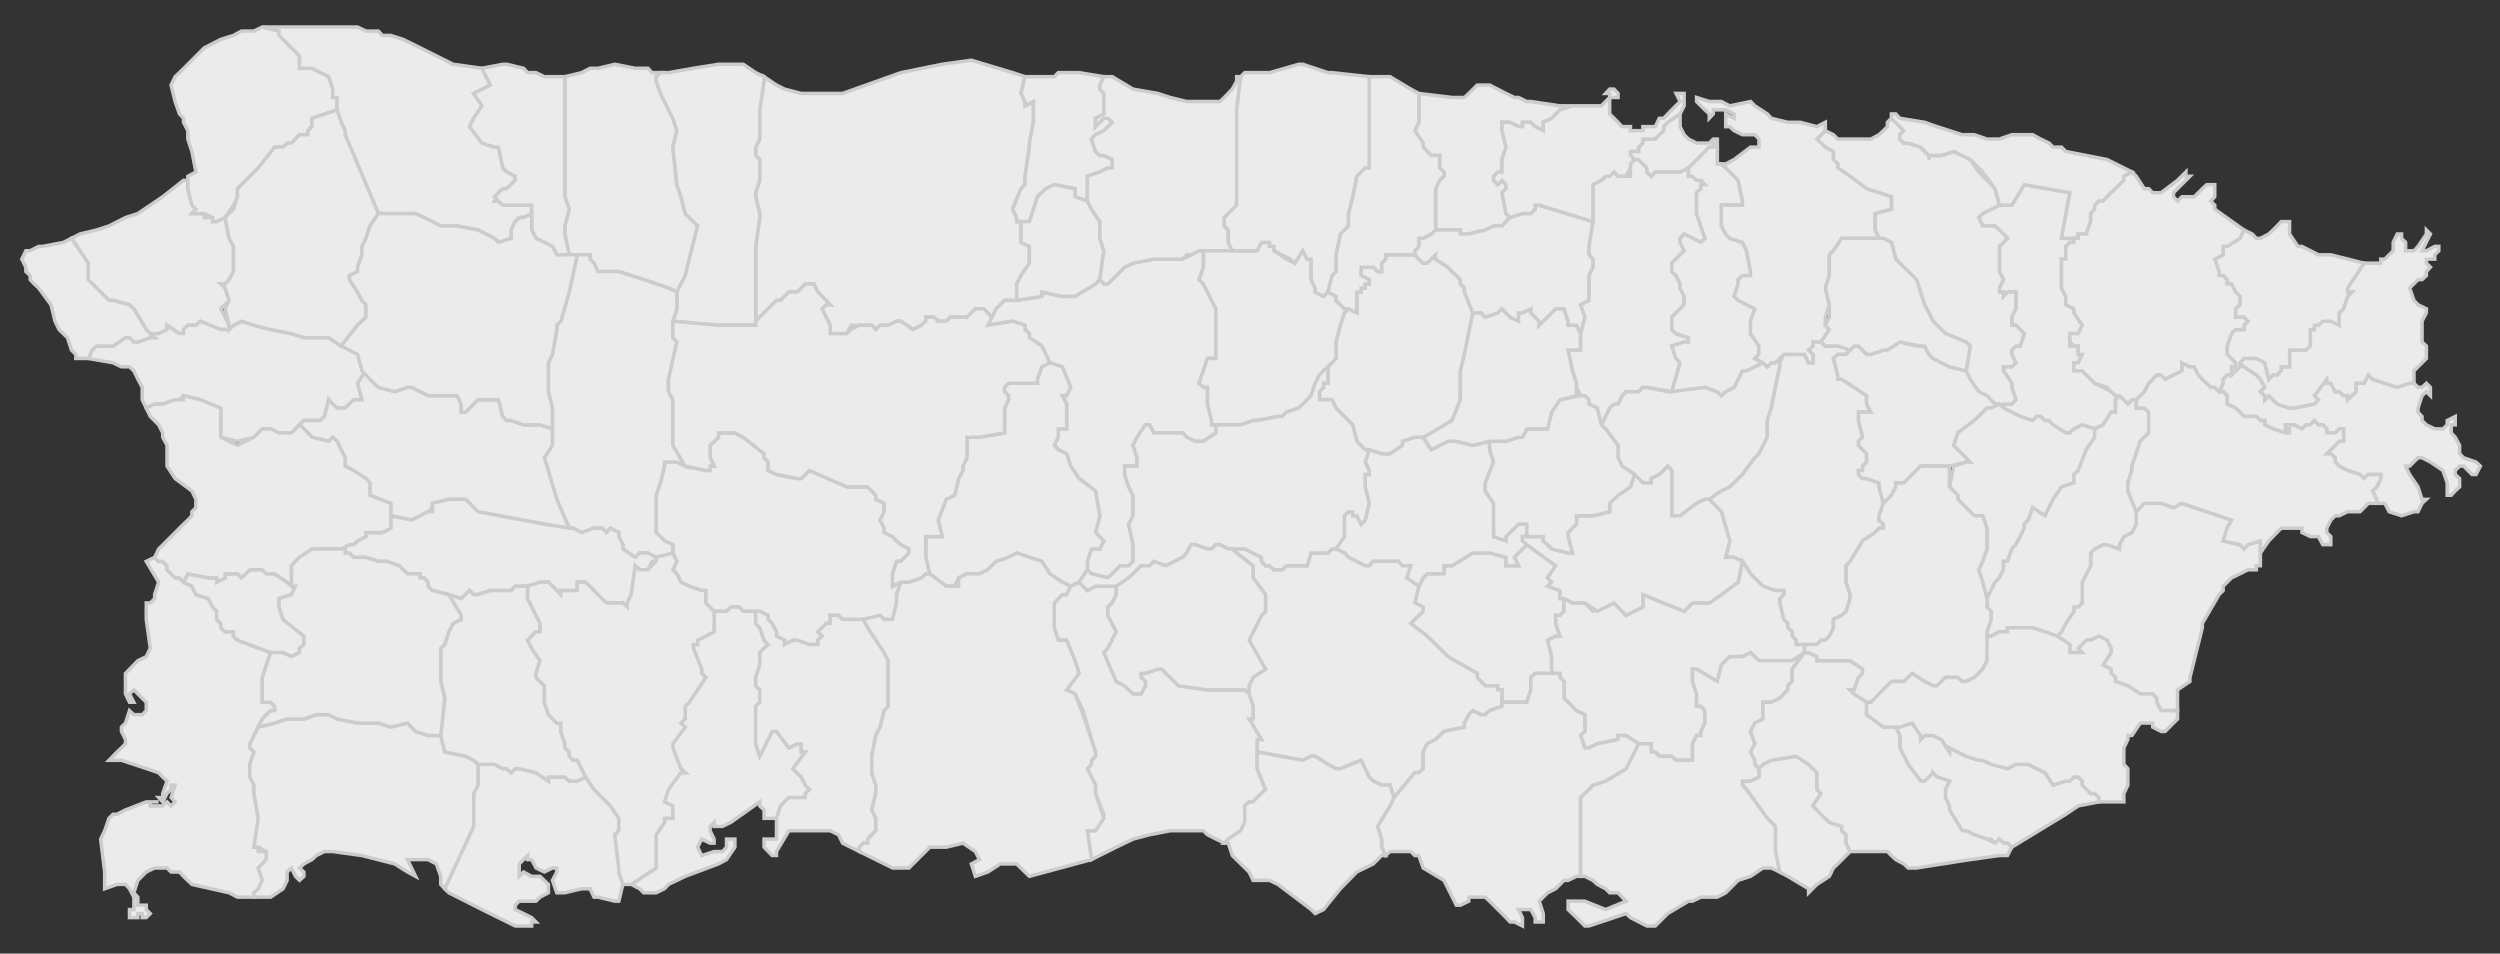 <?xml version="1.0" encoding="UTF-8" standalone="no"?>
<!-- Created with Inkscape (http://www.inkscape.org/) -->

<svg
   width="485mm"
   height="185mm"
   viewBox="0 0 485 185"
   version="1.1"
   id="svg5"
   xml:space="preserve"
   inkscape:version="1.2 (dc2aedaf03, 2022-05-15)"
   sodipodi:docname="map-mun-pr.svg"
   xmlns:inkscape="http://www.inkscape.org/namespaces/inkscape"
   xmlns:sodipodi="http://sodipodi.sourceforge.net/DTD/sodipodi-0.dtd"
   xmlns="http://www.w3.org/2000/svg"
   xmlns:svg="http://www.w3.org/2000/svg"><rect x="0" y="0" width="485" height="185" fill="#333333" stroke="none"/><sodipodi:namedview
     id="namedview7"
     pagecolor="#505050"
     bordercolor="#eeeeee"
     borderopacity="1"
     inkscape:showpageshadow="0"
     inkscape:pageopacity="0"
     inkscape:pagecheckerboard="0"
     inkscape:deskcolor="#505050"
     inkscape:document-units="mm"
     showgrid="false"
     inkscape:zoom="0.2973261"
     inkscape:cx="734.88335"
     inkscape:cy="376.69078"
     inkscape:window-width="1920"
     inkscape:window-height="1017"
     inkscape:window-x="-8"
     inkscape:window-y="-8"
     inkscape:window-maximized="1"
     inkscape:current-layer="layer1" /><defs
     id="defs2"><inkscape:perspective
       sodipodi:type="inkscape:persp3d"
       inkscape:vp_x="0 : 185.63399 : 1"
       inkscape:vp_y="0 : 999.99997 : 0"
       inkscape:vp_z="1058.2524 : 185.63399 : 1"
       inkscape:persp3d-origin="529.12622 : 86.422656 : 1"
       id="perspective2639" /></defs><style
     type="text/css"
     id="style907">
	.st0{fill:#B4CFE4;stroke:#898989;}
	.st1{fill:#5B5B5B;}
	.st2{font-family:'SukhumvitSet-Thin';}
	.st3{font-size:8.489px;}
	.st4{fill:#434343;stroke:#474747;stroke-width:0.96;stroke-linecap:round;stroke-linejoin:round;stroke-miterlimit:10;}
	.st5{fill:#434343;}
	.st6{font-family:'ArialMT';}
	.st7{font-size:7.737px;}
	.st8{font-size:8.059px;}
	.st9{font-family:'SukhumvitSet-SemiBold';}
	.st10{font-size:37.749px;}
</style><g
     inkscape:label="mapLeyer"
     inkscape:groupmode="layer"
     id="layer1"
     style="display:inline;fill:#ebebeb;fill-opacity:1"><polygon
       id="Adjuntas"
       fill="#c3c3c3"
       stroke="#ffffff"
       stroke-width="1.125"
       points="558.8,188.9 557.5,188.9 553.5,188.9 552.1,187.5 550.8,187.5 549.5,187.5 548.1,188.9 546.8,188.9 544.1,188.9 541.4,186.2 541.4,184.8 541.4,183.5 541.4,182.2 540.1,182.2 536.1,180.8 533.4,179.5 532.1,176.8 530.8,175.5 532.1,172.8 530.8,170.1 530.8,167.4 528.1,166.2 526.8,164.8 525.4,163.5 525.4,159.5 525.4,151.5 526.8,147.5 528.1,142.1 528.1,140.8 529.4,140.8 530.8,140.8 532.1,140.8 534.8,142.1 541.4,143.5 542.8,143.5 542.8,142.1 544.1,142.1 542.8,139.4 542.8,136.8 542.8,135.4 545.5,132.8 545.5,131.4 546.8,131.4 550.8,131.4 553.5,132.8 560.2,138.1 560.2,139.4 561.5,140.8 561.5,143.5 564.2,144.8 570.9,146.1 572.2,146.1 574.8,143.5 586.9,148.8 593.6,148.8 596.2,151.5 596.2,152.8 598.9,154.1 598.9,155.5 598.9,156.8 597.6,159.5 598.9,162.1 598.9,163.5 601.6,164.8 602.9,166.2 604.3,167.4 606.9,168.8 606.9,170.1 604.3,172.8 602.9,172.8 601.6,176.8 601.6,180.8 604.3,179.5 602.9,183.5 602.9,186.2 601.6,191.5 600.2,191.5 598.9,191.5 597.6,190.2 592.2,191.5 588.2,191.5 585.5,191.5 584.2,190.2 581.5,190.2 581.5,192.8 580.2,192.8 578.9,194.2 577.5,195.5 578.9,196.9 577.5,198.2 577.5,199.6 574.8,199.6 570.9,198.2 569.5,198.2 566.8,199.6 566.8,198.2 564.2,196.9 564.2,195.5 562.8,192.8 561.5,191.5 561.5,190.2 "
       transform="matrix(0.602,0,0,0.602,-189.011,4.882)"
       inkscape:label="Adjuntas"
       style="display:inline;fill:#ebebeb;fill-opacity:1;stroke:#cccccc"><title
         id="title6299">Adjuntas</title></polygon><polygon
       id="Aguada"
       fill="#c3c3c3"
       stroke="#ffffff"
       stroke-width="1.125"
       points="345.1,66 349.1,64.7 354.4,62 358.4,60.7 362.4,58 366.4,55.3 373.1,50 374.5,50 374.5,52.7 375.8,58 377.1,59.3 375.8,60.7 379.8,60.7 379.8,62 382.5,62 382.5,63.3 383.8,63.3 386.5,62 387.8,68.7 389.2,71.3 389.2,75.4 389.2,76.7 389.2,79.4 387.8,82 386.5,83.4 385.1,83.4 386.5,84.7 387.8,88.7 385.1,91.4 387.8,96.7 387.8,98.1 385.1,98.1 378.5,95.4 377.1,96.7 374.5,96.7 373.1,98.1 373.1,99.4 371.8,99.4 367.8,96.7 367.8,98.1 365.1,99.4 363.8,99.4 362.4,99.4 361.1,98.1 357.1,91.4 355.7,90.1 350.4,88.7 349.1,88.7 342.4,82 342.4,78 342.4,76.7 337,68.7 339.7,67.3 "
       transform="matrix(0.602,0,0,0.602,-189.011,4.882)"
       inkscape:label="Aguada"
       style="display:inline;fill:#ebebeb;fill-opacity:1;stroke:#cccccc"><title
         id="title6273">Aguada</title></polygon><polygon
       id="Aguadilla"
       fill="#c3c3c3"
       stroke="#ffffff"
       stroke-width="1.125"
       points="377.1,47.3 375.8,40.7 374.5,36.7 374.5,34 373.1,31.3 373.1,30 371.8,28.6 370.4,24.6 369.1,19.3 370.4,16.6 371.8,15.3 377.1,10 379.8,7.3 385.1,4.6 389.2,3.3 391.8,1.9 395.8,1.9 398.5,0.6 403.9,1.9 405.2,3.3 406.5,5.9 409.2,8.6 410.5,10 410.5,12.6 410.5,13.9 411.9,13.9 414.5,13.9 419.9,16.6 421.2,19.3 421.2,23.3 422.6,23.3 422.6,27.3 414.5,30 414.5,32.7 413.2,34 413.2,35.3 410.5,35.3 407.9,38 406.5,38 405.2,39.3 403.9,39.3 402.5,39.3 397.2,46 393.2,50 390.5,52.7 390.5,54 390.5,55.3 389.2,58 386.5,62 383.8,63.3 382.5,63.3 382.5,62 379.8,60.7 375.8,60.7 377.1,59.3 375.8,58 374.5,52.7 374.5,50 374.5,48.7 "
       transform="matrix(0.602,0,0,0.602,-189.011,4.882)"
       inkscape:label="Aguadilla"
       style="display:inline;fill:#ebebeb;fill-opacity:1;stroke:#cccccc"><title
         id="title6269">Aguadilla</title></polygon><polygon
       id="Aguas_Buenas"
       fill="#c3c3c3"
       stroke="#ffffff"
       stroke-width="1.125"
       points="838,118.1 840.7,118.1 842,118.1 843.4,116.7 844.7,116.7 851.4,118.1 863.4,116.7 867.4,118.1 868.7,119.4 870.1,118.1 872.8,116.7 875.5,111.4 876.8,111.4 882.1,108.8 883.5,110.1 884.8,108.8 886.1,108.8 888.8,106.1 887.5,108.8 887.5,110.1 886.1,116.7 884.8,123.4 883.5,127.4 883.5,132.8 880.8,138.1 879.5,139.4 875.5,144.8 872.8,147.5 871.4,148.8 868.7,150.1 864.8,152.8 863.4,152.8 860.7,154.1 855.4,158.1 852.7,158.1 852.7,152.8 852.7,146.1 852.7,143.5 851.4,142.1 850.1,143.5 848.7,144.8 846.1,146.1 846.1,147.5 844.7,147.5 843.4,147.5 840.7,144.8 836.7,142.1 835.4,139.4 835.4,135.4 831.4,130.1 830,128.8 832.7,123.4 834.1,122.1 835.4,122.1 836.7,119.4 "
       transform="matrix(0.602,0,0,0.602,-189.011,4.882)"
       inkscape:label="Aguas Buenas"
       style="display:inline;fill:#ebebeb;fill-opacity:1;stroke:#cccccc"><title
         id="title6321">Aguas Buenas</title></polygon><polygon
       id="Aibonito"
       fill="#c3c3c3"
       stroke="#ffffff"
       stroke-width="1.125"
       points="772.6,188.9 772.6,187.5 769.9,186.2 771.2,180.8 772.6,178.1 773.9,176.8 775.2,176.8 777.9,176.8 779.3,175.5 779.3,174.2 781.9,174.2 788.6,170.1 791.3,170.1 794,170.1 799.3,171.5 799.3,174.2 803.3,174.2 802,171.5 803.3,170.1 806,167.4 815.3,174.2 812.7,178.1 814,179.5 812.7,180.8 816.7,182.2 816.7,184.8 818,184.8 818,187.5 818,188.9 816.7,190.2 815.3,190.2 815.3,192.8 816.7,196.9 815.3,196.9 812.7,198.2 814,203.5 814,208.9 811.3,208.9 808.7,208.9 807.3,210.2 807.3,211.5 807.3,212.9 807.3,214.2 806,218.2 802,218.2 798,218.2 798,214.2 796.6,214.2 796.6,212.9 792.6,212.9 790,210.2 790,208.9 780.6,203.5 773.9,196.9 768.6,192.8 "
       transform="matrix(0.602,0,0,0.602,-189.011,4.882)"
       inkscape:label="Aibonito"
       style="display:inline;fill:#ebebeb;fill-opacity:1;stroke:#cccccc"><title
         id="title6315">Aibonito</title></polygon><polygon
       id="Arecibo"
       fill="#c3c3c3"
       stroke="#ffffff"
       stroke-width="1.125"
       points="558.8,27.3 560.2,18 560.2,16.6 564.2,19.3 566.8,20.6 572.2,22 574.8,22 585.5,22 604.3,15.3 617.6,12.6 627,11.3 640.3,15.3 644.3,16.6 643,22 644.3,24.6 644.3,26 647,24.6 647,28.6 647,31.3 645.7,38 645.7,39.3 644.3,48.7 644.3,51.4 643,52.7 640.3,59.3 641.6,62 641.6,63.3 643,63.3 643,70 645.7,71.3 645.7,76.7 643,80.7 641.6,83.4 641.6,86 641.6,88.7 640.3,88.7 637.7,88.7 635,91.4 633.6,94.1 631,91.4 628.3,91.4 627,92.7 625.6,94.1 624.3,94.1 622.9,94.1 621.6,94.1 620.3,94.1 618.9,95.4 616.3,95.4 614.9,94.1 612.3,94.1 612.3,95.4 610.9,96.7 608.2,98.1 604.3,95.4 602.9,95.4 600.2,96.7 598.9,96.7 597.6,96.7 596.2,98.1 594.9,96.7 592.2,96.7 590.9,96.7 588.2,96.7 586.9,99.4 584.2,99.4 581.5,99.4 581.5,98.1 581.5,96.7 580.2,94.1 578.9,91.4 580.2,90.1 581.5,90.1 580.2,88.7 578.9,87.4 577.5,86 576.2,83.4 573.5,83.4 572.2,84.7 570.9,86 568.2,86 565.5,88.7 564.2,88.7 557.5,95.4 557.5,71.3 558.8,62 558.8,60.7 557.5,55.3 557.5,54 558.8,50 558.8,46 558.8,44.7 558.8,43.3 557.5,42 557.5,40.7 557.5,39.3 558.8,36.7 558.8,35.3 558.8,30 "
       transform="matrix(0.602,0,0,0.602,-189.011,4.882)"
       inkscape:label="Arecibo"
       style="display:inline;fill:#ebebeb;fill-opacity:1;stroke:#cccccc"><title
         id="title6253">Arecibo</title></polygon><polygon
       id="Arroyo"
       fill="#c3c3c3"
       stroke="#ffffff"
       stroke-width="1.125"
       points="908.9,260.9 908.9,262.3 908.9,263.6 910.2,266.3 906.2,270.3 904.8,271.6 903.5,274.3 899.5,276.9 896.8,279.6 896.8,278.3 890.1,274.3 887.5,272.9 886.1,266.3 886.1,262.3 886.1,258.2 883.5,255.6 876.8,246.3 875.5,244.9 875.5,243.6 876.8,243.6 878.1,243.6 880.8,242.3 880.8,239.6 882.1,238.2 884.8,236.9 892.8,235.6 896.8,238.2 899.5,240.9 899.5,242.3 899.5,244.9 899.5,246.3 900.8,247.6 898.2,251.6 899.5,252.9 900.8,254.3 903.5,256.9 907.5,258.2 907.5,259.6 "
       transform="matrix(0.602,0,0,0.602,-189.011,4.882)"
       inkscape:label="Arroyo"
       style="display:inline;fill:#ebebeb;fill-opacity:1;stroke:#cccccc"><title
         id="title6319">Arroyo</title></polygon><polygon
       id="Anasco"
       fill="#c3c3c3"
       stroke="#ffffff"
       stroke-width="1.125"
       points="354.4,110.1 353.1,110.1 350.4,108.8 342.4,107.4 343.7,104.7 345.1,103.4 350.4,103.4 354.4,100.7 355.7,100.7 357.1,102.1 358.4,102.1 362.4,100.7 363.8,100.7 362.4,99.4 363.8,99.4 365.1,99.4 367.8,98.1 367.8,96.7 371.8,99.4 373.1,99.4 373.1,98.1 374.5,96.7 377.1,96.7 378.5,95.4 385.1,98.1 387.8,98.1 389.2,96.7 391.8,95.4 395.8,96.7 401.2,98.1 407.9,99.4 411.9,100.7 415.9,100.7 419.9,100.7 423.9,103.4 430.6,106.1 431.9,111.4 429.2,115.4 430.6,120.7 427.9,120.7 425.2,123.4 423.9,123.4 422.6,123.4 421.2,122.1 419.9,120.7 418.5,126.1 417.2,127.4 411.9,127.4 410.5,128.8 407.9,131.4 406.5,131.4 405.2,131.4 403.9,131.4 401.2,130.1 398.5,130.1 395.8,132.8 390.5,134.1 385.1,132.8 385.1,126.1 385.1,123.4 378.5,120.7 373.1,119.4 371.8,120.7 370.4,120.7 366.4,122.1 363.8,122.1 361.1,123.4 359.8,120.7 359.8,116.7 358.4,114.1 357.1,111.4 355.7,110.1 "
       transform="matrix(0.602,0,0,0.602,-189.011,4.882)"
       inkscape:label="Añasco"
       style="display:inline;fill:#ebebeb;fill-opacity:1;stroke:#cccccc"><title
         id="title6277">Añasco</title></polygon><polygon
       id="polygon3149_1_"
       fill="#c3c3c3"
       stroke="#ffffff"
       stroke-width="1.125"
       points="672.4,46 671,46 668.4,47.3 664.4,48.7 664.4,50 664.4,51.4 664.4,52.7 664.4,54 664.4,55.3 664.4,56.7 660.4,55.3 660.4,52.7 653.7,51.4 651,52.7 648.3,55.3 645.7,63.3 643,63.3 641.6,63.3 641.6,62 640.3,59.3 643,52.7 644.3,51.4 644.3,48.7 645.7,39.3 645.7,38 647,31.3 647,28.6 647,24.6 644.3,26 644.3,24.6 643,22 644.3,16.6 649.7,16.6 653.7,16.6 655,15.3 661.7,15.3 669.7,16.6 668.4,19.3 668.4,20.6 669.7,22 671,23.3 671,26 669.7,27.3 669.7,28.6 667,30 667,31.3 667,32.7 669.7,30 671,30 672.4,31.3 669.7,34 667,35.3 665.7,36.7 667,40.7 668.4,42 669.7,42 672.4,43.3 "
       transform="matrix(0.602,0,0,0.602,-189.011,4.882)"
       style="display:inline;fill:#ebebeb;fill-opacity:1;stroke:#cccccc" /><polygon
       id="Barranquitas"
       fill="#c3c3c3"
       stroke="#ffffff"
       stroke-width="1.125"
       points="768.6,174.2 765.9,174.2 764.6,172.8 759.2,172.8 756.5,172.8 755.2,174.2 753.9,174.2 748.5,171.5 747.2,170.1 744.5,168.8 747.2,164.8 747.2,159.5 747.2,158.1 748.5,156.8 749.9,156.8 749.9,158.1 751.2,158.1 752.6,160.8 753.9,159.5 755.2,154.1 753.9,148.8 753.9,144.8 755.2,144.8 755.2,143.5 753.9,140.8 755.2,136.8 759.2,138.1 761.9,138.1 765.9,135.4 765.9,134.1 769.9,132.8 772.6,132.8 775.2,136.8 780.6,134.1 781.9,134.1 783.3,134.1 788.6,135.4 794,134.1 794,136.8 795.3,140.8 792.6,147.5 792.6,148.8 792.6,150.1 795.3,154.1 795.3,159.5 795.3,164.8 799.3,166.2 799.3,164.8 800.6,163.5 802,162.1 803.3,160.8 804.6,160.8 806,160.8 806,164.8 804.6,164.8 804.6,166.2 806,167.4 803.3,170.1 802,171.5 803.3,174.2 799.3,174.2 799.3,171.5 794,170.1 791.3,170.1 788.6,170.1 781.9,174.2 779.3,174.2 779.3,175.5 779.3,176.8 777.9,176.8 775.2,176.8 773.9,176.8 772.6,178.1 771.2,180.8 767.3,178.1 "
       transform="matrix(0.602,0,0,0.602,-189.011,4.882)"
       inkscape:label="Barranquitas"
       style="display:inline;fill:#ebebeb;fill-opacity:1;stroke:#cccccc"><title
         id="title6323">Barranquitas</title></polygon><polygon
       id="Bayamon"
       fill="#c3c3c3"
       stroke="#ffffff"
       stroke-width="1.125"
       points="858.1,48.7 859.4,48.7 860.7,50 862.1,50 863.4,51.4 862.1,51.4 862.1,52.7 860.7,54 860.7,55.3 860.7,60.7 863.4,68.7 862.1,70 856.7,67.3 855.4,68.7 855.4,70 856.7,72.7 852.7,76.7 852.7,78 852.7,79.4 854.1,80.7 855.4,83.4 855.4,84.7 856.7,87.4 856.7,90.1 852.7,94.1 852.7,95.4 852.7,98.1 854.1,99.4 858.1,100.7 858.1,102.1 856.7,102.1 852.7,103.4 854.1,107.4 855.4,108.8 852.7,118.1 844.7,116.7 843.4,116.7 842,118.1 840.7,118.1 838,118.1 836.7,119.4 835.4,122.1 834.1,122.1 832.7,123.4 830,128.8 828.7,123.4 826,122.1 826,120.7 824.7,119.4 823.3,119.4 822,116.7 822,115.4 820.7,111.4 819.3,104.7 822,104.7 823.3,104.7 823.3,99.4 824.7,94.1 823.3,90.1 826,88.7 826,84.7 826,80.7 827.3,78 827.3,76.7 827.3,75.4 826,74 826,71.3 827.3,63.3 827.3,60.7 827.3,58 827.3,56.7 827.3,54 827.3,51.4 830,50 831.4,48.7 832.7,47.3 834.1,47.3 835.4,48.7 838,48.7 839.4,48.7 839.4,46 839.4,44.7 839.4,43.3 840.7,43.3 842,43.3 843.4,44.7 844.7,46 844.7,47.3 846.1,48.7 847.4,47.3 848.7,47.3 850.1,47.3 854.1,47.3 855.4,47.3 858.1,46 "
       transform="matrix(0.602,0,0,0.602,-189.011,4.882)"
       inkscape:label="Bayamón"
       style="display:inline;fill:#ebebeb;fill-opacity:1;stroke:#cccccc"><title
         id="title4819">Bayamón</title></polygon><polygon
       id="Cabo_Rojo"
       fill="#c3c3c3"
       stroke="#ffffff"
       stroke-width="1.125"
       points="399.8,218.2 401.2,218.2 402.5,219.5 402.5,220.9 401.2,220.9 401.2,220.9 399.8,222.2 398.5,223.6 397.2,226.2 394.5,231.6 394.5,232.9 395.8,234.2 394.5,238.2 394.5,242.3 395.8,244.9 395.8,247.6 397.2,255.6 395.8,264.9 397.2,264.9 397.2,266.3 399.8,266.3 399.8,268.9 398.5,270.3 397.2,271.6 398.5,275.6 397.2,278.3 395.8,279.6 395.8,281 394.5,281 390.5,281 387.8,279.6 375.8,276.9 373.1,274.3 371.8,272.9 369.1,272.9 367.8,271.6 366.4,271.6 365.1,271.6 363.8,271.6 361.1,272.9 358.4,275.6 357.1,279.6 358.4,281 358.4,283.6 361.1,283.6 361.1,285 362.4,286.3 361.1,287.6 359.8,287.6 359.8,286.3 358.4,286.3 358.4,287.6 357.1,287.6 355.7,287.6 355.7,286.3 355.7,285 357.1,285 357.1,283.6 357.1,281 355.7,278.3 354.4,276.9 351.7,276.9 347.7,278.3 347.7,276.9 347.7,272.9 346.4,262.3 347.7,259.6 349.1,255.6 350.4,254.3 351.7,254.3 354.4,252.9 361.1,250.3 362.4,250.3 365.1,250.3 363.8,250.3 362.4,250.3 362.4,251.6 363.8,251.6 366.4,251.6 367.8,250.3 369.1,251.6 370.4,250.3 369.1,248.9 370.4,244.9 369.1,244.9 369.1,246.3 367.8,247.6 366.4,250.3 365.1,248.9 366.4,248.9 366.4,247.6 367.8,243.6 366.4,242.3 365.1,240.9 353.1,236.9 350.4,236.9 349.1,236.9 351.7,234.2 353.1,232.9 354.4,231.6 354.4,230.2 353.1,227.6 353.1,226.2 354.4,224.9 355.7,220.9 357.1,222.2 358.4,222.2 359.8,222.2 361.1,220.9 361.1,219.5 361.1,218.2 359.8,216.9 357.1,214.2 355.7,215.5 357.1,218.2 355.7,218.2 354.4,215.5 354.4,208.9 358.4,204.8 361.1,203.5 362.4,200.8 361.1,191.5 361.1,187.5 361.1,186.2 362.4,186.2 363.8,184.8 363.8,183.5 365.1,179.5 361.1,172.8 363.8,171.5 365.1,172.8 366.4,172.8 367.8,174.2 367.8,175.5 370.4,178.1 371.8,178.1 373.1,179.5 375.8,180.8 377.1,183.5 381.1,184.8 382.5,187.5 383.8,188.9 383.8,191.5 385.1,192.8 385.1,194.2 386.5,195.5 387.8,195.5 389.2,195.5 389.2,196.9 390.5,198.2 401.2,202.2 398.5,210.2 398.5,211.5 398.5,215.5 398.5,218.2 "
       transform="matrix(0.602,0,0,0.602,-189.011,4.882)"
       inkscape:label="Cabo Rojo"
       style="display:inline;fill:#ebebeb;fill-opacity:1;stroke:#cccccc"><title
         id="title6281">Cabo Rojo</title></polygon><polygon
       id="Caguas"
       fill="#c3c3c3"
       stroke="#ffffff"
       stroke-width="1.125"
       points="886.1,116.7 887.5,110.1 887.5,108.8 888.8,106.1 895.5,106.1 896.8,108.8 898.2,108.8 898.2,106.1 896.8,104.7 898.2,103.4 898.2,102.1 899.5,102.1 900.8,102.1 902.2,103.4 903.5,103.4 904.8,103.4 906.2,103.4 910.2,104.7 908.9,106.1 907.5,106.1 906.2,106.1 904.8,107.4 906.2,112.7 906.2,114.1 907.5,114.1 911.5,116.7 915.5,119.4 915.5,122.1 916.9,124.7 912.9,124.7 912.9,126.1 912.9,127.4 914.2,132.8 912.9,134.1 912.9,135.4 914.2,136.8 915.5,138.1 915.5,140.8 914.2,142.1 914.2,143.5 912.9,143.5 912.9,144.8 914.2,146.1 915.5,146.1 919.5,147.5 919.5,148.8 920.9,154.1 919.5,158.1 919.5,159.5 920.9,160.8 920.9,162.1 919.5,162.1 918.2,163.5 914.2,166.2 910.2,172.8 908.9,174.2 908.9,175.5 908.9,179.5 910.2,183.5 910.2,184.8 908.9,188.9 907.5,190.2 904.8,191.5 904.8,192.8 904.8,194.2 903.5,196.9 902.2,198.2 900.8,198.2 899.5,199.6 895.5,199.6 894.1,199.6 892.8,199.6 892.8,198.2 891.5,196.9 891.5,195.5 890.1,194.2 890.1,192.8 888.8,191.5 887.5,186.2 887.5,184.8 888.8,183.5 888.8,182.2 886.1,182.2 882.1,180.8 878.1,176.8 875.5,172.8 872.8,171.5 871.4,171.5 870.1,171.5 871.4,166.2 868.7,156.8 864.8,152.8 868.7,150.1 871.4,148.8 872.8,147.5 875.5,144.8 879.5,139.4 880.8,138.1 883.5,132.8 883.5,127.4 884.8,123.4 "
       transform="matrix(0.602,0,0,0.602,-189.011,4.882)"
       inkscape:label="Caguas"
       style="display:inline;fill:#ebebeb;fill-opacity:1;stroke:#cccccc"><title
         id="title4805">Caguas</title></polygon><polygon
       id="Camuy"
       fill="#c3c3c3"
       stroke="#ffffff"
       stroke-width="1.125"
       points="496,54 496,48.7 496,40.7 496,35.3 496,28.6 496,24.6 496,16.6 501.4,15.3 504.1,13.9 506.7,13.9 512.1,12.6 518.7,13.9 522.8,13.9 524.1,15.3 526.8,15.3 525.4,16.6 525.4,18 526.8,22 530.8,30 532.1,34 530.8,39.3 532.1,51.4 533.4,55.3 534.8,60.7 536.1,62 538.8,64.7 536.1,75.4 534.8,80.7 532.1,86 529.4,84.7 521.4,82 513.4,79.4 506.7,79.4 505.4,76.7 504.1,75.4 504.1,74 502.7,74 500,74 497.4,74 496,67.3 496,64.7 497.4,59.3 496,55.3 "
       transform="matrix(0.602,0,0,0.602,-189.011,4.882)"
       inkscape:label="Camuy"
       style="display:inline;fill:#ebebeb;fill-opacity:1;stroke:#cccccc"><title
         id="title6259">Camuy</title></polygon><polygon
       id="Canovanas"
       fill="#c3c3c3"
       stroke="#ffffff"
       stroke-width="1.125"
       points="962.3,92.7 963.6,91.4 963.6,86 960.9,86 959.6,87.4 959.6,86 958.3,86 958.3,84.7 959.6,82 958.3,79.4 958.3,78 958.3,76.7 958.3,72.7 958.3,71.3 959.6,70 960.9,68.7 959.6,67.3 956.9,64.7 952.9,64.7 951.6,62 952.9,60.7 958.3,58 962.3,58 966.3,51.4 981,54 978.3,68.7 982.3,68.7 982.3,70 981,70 979.7,71.3 979.7,72.7 979.7,74 979.7,75.4 978.3,75.4 978.3,76.7 978.3,78 978.3,80.7 978.3,82 978.3,84.7 979.7,87.4 979.7,90.1 982.3,91.4 982.3,92.7 985,96.7 983.7,99.4 981,99.4 981,102.1 981,103.4 983.7,103.4 983.7,106.1 985,106.1 983.7,108.8 982.3,108.8 982.3,110.1 983.7,110.1 985,111.4 987.7,114.1 989,115.4 991.7,116.7 994.3,118.1 995.7,119.4 997,119.4 995.7,120.7 995.7,122.1 995.7,124.7 994.3,124.7 991.7,128.8 989,130.1 985,128.8 982.3,130.1 981,131.4 979.7,131.4 975.6,128.8 973,127.4 971.6,126.1 970.3,126.1 969,127.4 965,126.1 962.3,124.7 959.6,123.4 959.6,122.1 962.3,122.1 963.6,120.7 962.3,116.7 962.3,115.4 959.6,111.4 959.6,110.1 960.9,110.1 962.3,110.1 963.6,108.8 962.3,106.1 962.3,104.7 963.6,103.4 965,103.4 966.3,99.4 965,98.1 963.6,96.7 962.3,96.7 962.3,95.4 962.3,94.1 "
       transform="matrix(0.602,0,0,0.602,-189.011,4.882)"
       inkscape:label="Canovanas"
       style="display:inline;fill:#ebebeb;fill-opacity:1;stroke:#cccccc"><title
         id="title4789">Canovanas</title></polygon><polygon
       id="Carolina"
       fill="#c3c3c3"
       stroke="#ffffff"
       stroke-width="1.125"
       points="919.5,54 915.5,52.7 910.2,48.7 906.2,46 906.2,44.7 904.8,43.3 904.8,40.7 902.2,39.3 900.8,38 899.5,36.7 902.2,34 904.8,35.3 906.2,36.7 908.9,36.7 910.2,36.7 914.2,36.7 916.9,36.7 919.5,35.3 920.9,34 922.2,32.7 922.2,31.3 923.5,30 927.5,34 926.2,35.3 926.2,36.7 927.5,38 928.9,38 932.9,39.3 934.2,40.7 935.6,42 935.6,43.3 935.6,42 939.6,42 943.6,40.7 948.9,43.3 951.6,47.3 956.9,52.7 958.3,58 952.9,60.7 951.6,62 952.9,64.7 956.9,64.7 959.6,67.3 960.9,68.7 959.6,70 958.3,71.3 958.3,72.7 958.3,76.7 958.3,78 958.3,79.4 959.6,82 958.3,84.7 958.3,86 959.6,86 959.6,87.4 960.9,86 963.6,86 963.6,91.4 962.3,94.1 962.3,95.4 962.3,96.7 963.6,96.7 965,98.1 966.3,99.4 965,103.4 963.6,103.4 962.3,104.7 962.3,106.1 963.6,108.8 962.3,110.1 960.9,110.1 959.6,110.1 959.6,111.4 962.3,115.4 962.3,116.7 963.6,120.7 962.3,122.1 959.6,122.1 959.6,123.4 958.3,122.1 956.9,122.1 952.9,119.4 951.6,118.1 948.9,114.1 947.6,111.4 948.9,103.4 947.6,102.1 940.9,99.4 938.2,96.7 936.9,95.4 935.6,92.7 934.2,90.1 931.6,82 924.9,75.4 923.5,70 919.5,68.7 918.2,66 918.2,60.7 923.5,59.3 923.5,58 923.5,55.3 "
       transform="matrix(0.602,0,0,0.602,-189.011,4.882)"
       inkscape:label="Carolina"
       style="display:inline;fill:#ebebeb;fill-opacity:1;stroke:#cccccc"><title
         id="title4781">Carolina</title></polygon><polygon
       id="Catano"
       fill="#c3c3c3"
       stroke="#ffffff"
       stroke-width="1.125"
       points="847.4,36.7 848.7,35.3 850.1,34 850.1,32.7 851.4,31.3 855.4,28.6 855.4,30 855.4,31.3 855.4,32.7 856.7,35.3 858.1,36.7 860.7,38 862.1,38 863.4,38 864.8,38 866.1,36.7 867.4,36.7 867.4,39.3 866.1,38 866.1,39.3 864.8,39.3 862.1,42 858.1,46 855.4,47.3 854.1,47.3 850.1,47.3 848.7,47.3 847.4,47.3 846.1,48.7 844.7,47.3 844.7,46 843.4,44.7 842,43.3 840.7,43.3 839.4,42 839.4,40.7 840.7,40.7 842,40.7 842,39.3 843.4,38 843.4,36.7 "
       transform="matrix(0.602,0,0,0.602,-189.011,4.882)"
       inkscape:label="Cataño"
       style="display:inline;fill:#ebebeb;fill-opacity:1;stroke:#cccccc"><title
         id="title4813">Cataño</title></polygon><polygon
       id="Cayey"
       fill="#c3c3c3"
       stroke="#ffffff"
       stroke-width="1.125"
       points="838,190.2 843.4,187.5 843.4,183.5 856.7,188.9 859.4,186.2 864.8,186.2 868.7,183.5 874.1,179.5 875.5,172.8 878.1,176.8 882.1,180.8 886.1,182.2 888.8,182.2 888.8,183.5 887.5,184.8 887.5,186.2 888.8,191.5 890.1,192.8 890.1,194.2 891.5,195.5 891.5,196.9 892.8,198.2 892.8,199.6 894.1,199.6 895.5,199.6 895.5,200.8 895.5,202.2 891.5,204.8 890.1,204.8 887.5,204.8 886.1,204.8 883.5,204.8 880.8,204.8 878.1,202.2 875.5,203.5 874.1,203.5 872.8,203.5 871.4,203.5 868.7,206.2 867.4,211.5 860.7,207.5 859.4,207.5 859.4,208.9 859.4,211.5 860.7,215.5 860.7,216.9 860.7,218.2 860.7,219.5 862.1,219.5 863.4,220.9 863.4,224.9 862.1,227.6 862.1,228.9 860.7,228.9 859.4,231.6 859.4,235.6 859.4,236.9 858.1,236.9 856.7,236.9 854.1,236.9 852.7,235.6 851.4,235.6 848.7,235.6 847.4,234.2 846.1,234.2 846.1,231.6 842,231.6 838,228.9 835.4,228.9 835.4,230.2 828.7,231.6 826,232.9 824.7,232.9 823.3,228.9 824.7,227.6 824.7,224.9 824.7,223.6 824.7,222.2 822,220.9 818,216.9 818,215.5 818,212.9 818,211.5 816.7,210.2 816.7,208.9 814,208.9 814,203.5 812.7,198.2 815.3,196.9 816.7,196.9 815.3,192.8 815.3,190.2 816.7,190.2 818,188.9 818,187.5 818,184.8 820.7,186.2 824.7,186.2 827.3,188.9 834.1,186.2 "
       transform="matrix(0.602,0,0,0.602,-189.011,4.882)"
       inkscape:label="Cayey"
       style="display:inline;fill:#ebebeb;fill-opacity:1;stroke:#cccccc"><title
         id="title4829">Cayey</title></polygon><polygon
       id="Ceiba"
       fill="#c3c3c3"
       stroke="#ffffff"
       stroke-width="1.125"
       points="1090.5,115.4 1090.5,115.4 1091.9,115.4 1093.2,116.7 1094.5,116.7 1095.9,115.4 1097.2,116.7 1097.2,118.1 1097.2,119.4 1095.9,118.1 1094.5,119.4 1093.2,123.4 1093.2,124.7 1094.5,126.1 1094.5,127.4 1095.9,128.8 1098.6,130.1 1101.2,130.1 1102.6,128.8 1102.6,127.4 1105.2,126.1 1105.2,127.4 1105.2,128.8 1103.9,128.8 1103.9,131.4 1105.2,132.8 1106.6,135.4 1106.6,138.1 1107.9,139.4 1111.9,140.8 1113.3,142.1 1111.9,144.8 1110.6,144.8 1107.9,142.1 1106.6,142.1 1105.2,143.5 1105.2,144.8 1106.6,146.1 1106.6,148.8 1105.2,150.1 1103.9,151.5 1102.6,151.5 1102.6,150.1 1102.6,148.8 1102.6,147.5 1101.2,143.5 1097.2,140.8 1094.5,139.4 1093.2,139.4 1090.5,142.1 1089.2,142.1 1090.5,144.8 1093.2,148.8 1094.5,152.8 1095.9,152.8 1094.5,154.1 1093.2,156.8 1091.9,156.8 1087.9,158.1 1083.9,156.8 1082.5,154.1 1081.2,154.1 1079.9,154.1 1079.9,152.8 1078.5,150.1 1079.9,148.8 1081.2,146.1 1081.2,144.8 1078.5,144.8 1077.2,144.8 1075.8,146.1 1074.5,144.8 1070.5,143.5 1067.8,142.1 1066.5,140.8 1066.5,139.4 1065.1,138.1 1063.8,138.1 1065.1,136.8 1066.5,135.4 1067.8,134.1 1069.2,134.1 1069.2,132.8 1069.2,131.4 1069.2,130.1 1067.8,130.1 1066.5,131.4 1063.8,131.4 1063.8,130.1 1062.5,128.8 1061.1,128.8 1059.8,127.4 1058.5,128.8 1057.1,128.8 1055.8,130.1 1053.1,128.8 1051.8,128.8 1050.5,128.8 1050.5,130.1 1051.8,130.1 1051.8,131.4 1050.5,131.4 1046.5,130.1 1043.8,128.8 1043.8,127.4 1042.4,127.4 1041.1,126.1 1038.4,126.1 1037.1,126.1 1035.8,124.7 1034.4,123.4 1031.7,122.1 1031.7,119.4 1030.4,118.1 1029.1,118.1 1030.4,115.4 1030.4,114.1 1031.7,112.7 1033.1,112.7 1034.4,111.4 1035.8,110.1 1035.8,108.8 1037.1,110.1 1041.1,112.7 1042.4,114.1 1043.8,116.7 1042.4,118.1 1043.8,119.4 1043.8,120.7 1045.1,119.4 1047.8,122.1 1051.8,123.4 1053.1,123.4 1059.8,122.1 1061.1,120.7 1059.8,119.4 1063.8,114.1 1063.8,115.4 1065.1,115.4 1066.5,118.1 1067.8,118.1 1069.2,119.4 1070.5,119.4 1070.5,120.7 1073.2,118.1 1073.2,115.4 1074.5,115.4 1075.8,115.4 1077.2,112.7 1078.5,114.1 1082.5,115.4 1086.5,116.7 "
       transform="matrix(0.602,0,0,0.602,-189.011,4.882)"
       inkscape:label="Ceiba"
       style="display:inline;fill:#ebebeb;fill-opacity:1;stroke:#cccccc"><title
         id="title4797">Ceiba</title></polygon><polygon
       id="Ciales"
       fill="#c3c3c3"
       stroke="#ffffff"
       stroke-width="1.125"
       points="657.7,119.4 659,116.7 656.3,110.1 652.3,108.8 649.7,103.4 645.7,100.7 645.7,99.4 644.3,98.1 644.3,96.7 640.3,95.4 632.3,96.7 633.6,94.1 635,91.4 637.7,88.7 640.3,88.7 641.6,88.7 649.7,87.4 649.7,86 656.3,87.4 660.4,87.4 667,83.4 668.4,82 669.7,83.4 671,83.4 673.7,80.7 676.4,78 679.1,76.7 685.8,75.4 688.4,75.4 695.1,75.4 697.8,74 700.4,72.7 701.8,72.7 701.8,78 700.4,82 701.8,83.4 703.1,86 705.8,91.4 705.8,94.1 705.8,100.7 705.8,107.4 704.4,107.4 703.1,107.4 700.4,115.4 701.8,116.7 703.1,116.7 703.1,118.1 703.1,119.4 703.1,122.1 704.4,127.4 704.4,128.8 705.8,128.8 705.8,130.1 705.8,131.4 701.8,134.1 700.4,134.1 699.1,134.1 696.4,132.8 695.1,131.4 692.4,131.4 691.1,131.4 688.4,131.4 685.8,131.4 684.4,128.8 683.1,128.8 680.4,132.8 679.1,135.4 680.4,139.4 680.4,142.1 677.7,142.1 676.4,142.1 676.4,143.5 676.4,144.8 677.7,148.8 679.1,151.5 679.1,156.8 679.1,158.1 677.7,160.8 679.1,167.4 679.1,168.8 679.1,172.8 677.7,174.2 675,174.2 673.7,175.5 671,178.1 665.7,176.8 664.4,175.5 664.4,172.8 665.7,168.8 668.4,168.8 669.7,166.2 667,163.5 668.4,158.1 667,150.1 661.7,146.1 659,142.1 657.7,138.1 655,136.8 653.7,135.4 655,132.8 655,130.1 657.7,130.1 657.7,122.1 656.3,119.4 "
       transform="matrix(0.602,0,0,0.602,-189.011,4.882)"
       inkscape:label="Ciales"
       style="display:inline;fill:#ebebeb;fill-opacity:1;stroke:#cccccc"><title
         id="title6309">Ciales</title></polygon><polygon
       id="Cidra"
       fill="#c3c3c3"
       stroke="#ffffff"
       stroke-width="1.125"
       points="868.7,156.8 871.4,166.2 870.1,171.5 871.4,171.5 872.8,171.5 875.5,172.8 874.1,179.5 868.7,183.5 864.8,186.2 859.4,186.2 856.7,188.9 843.4,183.5 843.4,187.5 838,190.2 834.1,186.2 828.7,188.9 824.7,186.2 820.7,186.2 818,184.8 816.7,184.8 816.7,182.2 812.7,180.8 814,179.5 812.7,178.1 815.3,174.2 806,167.4 804.6,166.2 804.6,164.8 806,164.8 811.3,164.8 811.3,166.2 812.7,167.4 814,168.8 819.3,170.1 820.7,170.1 819.3,164.8 819.3,163.5 822,160.8 822,158.1 826,158.1 827.3,158.1 832.7,156.8 832.7,154.1 835.4,151.5 839.4,148.8 840.7,144.8 843.4,147.5 844.7,147.5 846.1,147.5 846.1,146.1 848.7,144.8 850.1,143.5 851.4,142.1 852.7,143.5 852.7,146.1 852.7,152.8 852.7,158.1 855.4,158.1 860.7,154.1 863.4,152.8 864.8,152.8 "
       transform="matrix(0.602,0,0,0.602,-189.011,4.882)"
       inkscape:label="Cidra"
       style="display:inline;fill:#ebebeb;fill-opacity:1;stroke:#cccccc"><title
         id="title4821">Cidra</title></polygon><polygon
       id="Coamo"
       fill="#c3c3c3"
       stroke="#ffffff"
       stroke-width="1.125"
       points="780.6,203.5 790,208.9 790,210.2 792.6,212.9 796.6,212.9 796.6,214.2 798,214.2 798,218.2 798,219.5 794,220.9 792.6,222.2 791.3,222.2 788.6,220.9 787.3,222.2 785.9,224.9 785.9,226.2 779.3,227.6 776.6,230.2 773.9,231.6 772.6,234.2 772.6,239.6 771.2,240.9 769.9,240.9 763.2,248.9 761.9,244.9 759.2,244.9 756.5,243.6 755.2,242.3 753.9,239.6 752.6,236.9 745.9,239.6 744.5,239.6 741.9,238.2 737.8,235.6 736.5,235.6 733.8,236.9 719.1,234.2 719.1,230.2 720.5,230.2 716.5,223.6 717.8,223.6 717.8,219.5 716.5,215.5 716.5,212.9 717.8,210.2 721.8,207.5 716.5,198.2 720.5,190.2 721.8,188.9 721.8,183.5 717.8,178.1 717.8,175.5 717.8,174.2 712.5,170.1 711.1,168.8 709.8,168.8 712.5,168.8 715.1,168.8 720.5,171.5 720.5,172.8 721.8,174.2 723.1,174.2 724.5,175.5 727.2,175.5 728.5,174.2 731.2,174.2 733.8,174.2 735.2,174.2 736.5,170.1 741.9,170.1 743.2,168.8 744.5,168.8 747.2,170.1 748.5,171.5 753.9,174.2 755.2,174.2 756.5,172.8 757.9,172.8 759.2,172.8 764.6,172.8 765.9,174.2 768.6,174.2 767.3,178.1 771.2,180.8 769.9,186.2 772.6,187.5 772.6,188.9 768.6,192.8 773.9,196.9 "
       transform="matrix(0.602,0,0,0.602,-189.011,4.882)"
       inkscape:label="Coamo"
       style="display:inline;fill:#ebebeb;fill-opacity:1;stroke:#cccccc"><title
         id="title6313">Coamo</title></polygon><polygon
       id="Comerio"
       fill="#c3c3c3"
       stroke="#ffffff"
       stroke-width="1.125"
       points="795.3,164.8 795.3,159.5 795.3,154.1 792.6,150.1 792.6,148.8 792.6,147.5 795.3,140.8 794,136.8 794,134.1 796.6,134.1 799.3,134.1 803.3,132.8 804.6,132.8 806,130.1 808.7,130.1 812.7,130.1 814,124.7 816.7,120.7 823.3,119.4 824.7,119.4 826,120.7 826,122.1 828.7,123.4 830,128.8 831.4,130.1 835.4,135.4 835.4,139.4 836.7,142.1 840.7,144.8 839.4,148.8 835.4,151.5 832.7,154.1 832.7,156.8 827.3,158.1 826,158.1 822,158.1 822,160.8 819.3,163.5 819.3,164.8 820.7,170.1 819.3,170.1 814,168.8 812.7,167.4 811.3,166.2 811.3,164.8 806,164.8 806,160.8 804.6,160.8 803.3,160.8 802,162.1 800.6,163.5 799.3,164.8 799.3,166.2 "
       transform="matrix(0.602,0,0,0.602,-189.011,4.882)"
       inkscape:label="Comerio"
       style="display:inline;fill:#ebebeb;fill-opacity:1;stroke:#cccccc"><title
         id="title4827">Comerio</title></polygon><polygon
       id="Corozal"
       fill="#c3c3c3"
       stroke="#ffffff"
       stroke-width="1.125"
       points="765.9,134.1 765.9,135.4 761.9,138.1 759.2,138.1 755.2,136.8 753.9,136.8 751.2,134.1 749.9,128.8 748.5,127.4 744.5,123.4 743.2,120.7 741.9,120.7 739.2,120.7 739.2,119.4 739.2,118.1 740.5,116.7 740.5,115.4 741.9,115.4 741.9,114.1 741.9,111.4 741.9,110.1 743.2,108.8 744.5,107.4 744.5,106.1 744.5,103.4 744.5,102.1 745.9,96.7 747.2,92.7 748.5,91.4 751.2,92.7 751.2,90.1 751.2,87.4 751.2,86 752.6,86 752.6,84.7 753.9,84.7 753.9,83.4 755.2,83.4 755.2,82 752.6,80.7 752.6,78 753.9,78 755.2,78 756.5,78 757.9,79.4 759.2,79.4 759.2,78 759.2,76.7 760.5,75.4 760.5,74 763.2,74 764.6,74 769.9,74 771.2,75.4 772.6,76.7 773.9,76.7 775.2,75.4 776.6,74 776.6,75.4 780.6,78 781.9,79.4 783.3,80.7 784.6,82 784.6,83.4 785.9,84.7 785.9,86 788.6,92.7 785.9,106.1 784.6,111.4 784.6,120.7 781.9,127.4 775.2,131.4 772.6,132.8 769.9,132.8 "
       transform="matrix(0.602,0,0,0.602,-189.011,4.882)"
       inkscape:label="Corozal"
       style="display:inline;fill:#ebebeb;fill-opacity:1;stroke:#cccccc"><title
         id="title4843">Corozal</title></polygon><polygon
       id="Dorado"
       fill="#c3c3c3"
       stroke="#ffffff"
       stroke-width="1.125"
       points="794,19.3 799.3,22 802,23.3 803.3,23.3 806,24.6 807.3,24.6 816.7,26 820.7,26 816.7,27.3 814,30 811.3,31.3 811.3,34 808.7,32.7 807.3,31.3 806,31.3 804.6,31.3 804.6,32.7 803.3,32.7 800.6,31.3 798,31.3 798,34 799.3,39.3 798,43.3 798,47.3 795.3,48.7 795.3,50 796.6,51.4 798,50 799.3,51.4 799.3,52.7 798,54 799.3,60.7 800.6,62 799.3,63.3 798,64.7 795.3,64.7 792.6,66 787.3,67.3 784.6,67.3 784.6,66 776.6,66 776.6,58 776.6,52.7 777.9,50 779.3,48.7 779.3,47.3 777.9,46 777.9,44.7 777.9,42 775.2,42 772.6,39.3 772.6,38 769.9,34 771.2,31.3 771.2,30 771.2,24.6 771.2,22 781.9,23.3 784.6,23.3 785.9,23.3 787.3,22 790,19.3 792.6,19.3 "
       transform="matrix(0.602,0,0,0.602,-189.011,4.882)"
       inkscape:label="Dorado"
       style="display:inline;fill:#ebebeb;fill-opacity:1;stroke:#cccccc"><title
         id="title4823">Dorado</title></polygon><polygon
       id="Fajardo"
       fill="#c3c3c3"
       stroke="#ffffff"
       stroke-width="1.125"
       points="1087.9,68.7 1089.2,70 1089.2,71.3 1089.2,72.7 1090.5,72.7 1091.9,72.7 1093.2,71.3 1095.9,67.3 1095.9,66 1097.2,67.3 1094.5,72.7 1095.9,72.7 1098.6,71.3 1099.9,71.3 1099.9,72.7 1098.6,74 1098.6,75.4 1097.2,75.4 1095.9,75.4 1095.9,76.7 1097.2,78 1095.9,79.4 1095.9,80.7 1094.5,82 1093.2,82 1090.5,84.7 1091.9,88.7 1093.2,90.1 1095.9,91.4 1095.9,92.7 1094.5,95.4 1094.5,99.4 1094.5,102.1 1095.9,103.4 1095.9,106.1 1095.9,107.4 1094.5,108.8 1091.9,111.4 1091.9,112.7 1091.9,114.1 1091.9,115.4 1090.5,115.4 1086.5,116.7 1082.5,115.4 1078.5,114.1 1077.2,112.7 1075.8,115.4 1074.5,115.4 1073.2,115.4 1073.2,118.1 1070.5,120.7 1070.5,119.4 1069.2,119.4 1067.8,118.1 1066.5,118.1 1065.1,115.4 1063.8,115.4 1063.8,114.1 1059.8,119.4 1061.1,120.7 1059.8,122.1 1053.1,123.4 1051.8,123.4 1047.8,122.1 1045.1,119.4 1043.8,120.7 1043.8,119.4 1042.4,118.1 1043.8,116.7 1042.4,114.1 1041.1,112.7 1037.1,110.1 1035.8,108.8 1037.1,107.4 1038.4,107.4 1041.1,107.4 1043.8,108.8 1045.1,114.1 1046.5,112.7 1047.8,112.7 1049.1,111.4 1049.1,110.1 1051.8,110.1 1051.8,107.4 1051.8,106.1 1051.8,104.7 1054.5,104.7 1055.8,104.7 1057.1,104.7 1058.5,103.4 1058.5,100.7 1058.5,99.4 1058.5,98.1 1059.8,98.1 1059.8,96.7 1061.1,96.7 1062.5,95.4 1063.8,95.4 1065.1,95.4 1067.8,96.7 1067.8,95.4 1067.8,92.7 1069.2,91.4 1070.5,87.4 1071.9,86 1070.5,86 1070.5,84.7 1075.8,76.7 1078.5,76.7 1081.2,76.7 1081.2,75.4 1082.5,75.4 1083.9,74 1085.2,72.7 1085.2,70 1086.5,67.3 1087.9,67.3 "
       transform="matrix(0.602,0,0,0.602,-189.011,4.882)"
       style="display:inline;fill:#ebebeb;fill-opacity:1;stroke:#cccccc"
       inkscape:label="Fajardo"><title
         id="title6317">Fajardo</title></polygon><polygon
       id="Florida"
       fill="#c3c3c3"
       stroke="#ffffff"
       stroke-width="1.125"
       points="648.3,55.3 651,52.7 653.7,51.4 660.4,52.7 660.4,55.3 664.4,56.7 665.7,59.3 668.4,63.3 668.4,64.7 668.4,66 668.4,68.7 669.7,72.7 668.4,82 667,83.4 660.4,87.4 656.3,87.4 649.7,86 649.7,87.4 641.6,88.7 641.6,86 641.6,83.4 643,80.7 645.7,76.7 645.7,71.3 643,70 643,63.3 645.7,63.3 "
       transform="matrix(0.602,0,0,0.602,-189.011,4.882)"
       inkscape:label="Florida"
       style="display:inline;fill:#ebebeb;fill-opacity:1;stroke:#cccccc"><title
         id="title6301">Florida</title></polygon><polygon
       id="Guayama"
       fill="#c3c3c3"
       stroke="#ffffff"
       stroke-width="1.125"
       points="858.1,282.3 851.4,286.3 847.4,290.3 844.7,290.3 839.4,287.6 838,286.3 826,290.3 824.7,290.3 822,287.6 819.3,285 819.3,282.3 824.7,282.3 831.4,285 838,282.3 836.7,281 835.4,279.6 832.7,279.6 831.4,278.3 828.7,276.9 827.3,275.6 824.7,274.3 823.3,274.3 823.3,266.3 823.3,263.6 823.3,256.9 823.3,250.3 823.3,248.9 826,246.3 827.3,244.9 831.4,243.6 838,239.6 842,231.6 846.1,231.6 846.1,234.2 847.4,234.2 848.7,235.6 851.4,235.6 852.7,235.6 854.1,236.9 856.7,236.9 858.1,236.9 859.4,236.9 859.4,235.6 859.4,231.6 860.7,228.9 862.1,228.9 862.1,227.6 863.4,224.9 863.4,220.9 862.1,219.5 860.7,219.5 860.7,218.2 860.7,216.9 860.7,215.5 859.4,211.5 859.4,208.9 859.4,207.5 860.7,207.5 867.4,211.5 868.7,206.2 871.4,203.5 872.8,203.5 874.1,203.5 875.5,203.5 878.1,202.2 880.8,204.8 883.5,204.8 886.1,204.8 887.5,204.8 890.1,204.8 891.5,204.8 895.5,202.2 891.5,207.5 891.5,208.9 891.5,211.5 890.1,212.9 890.1,214.2 888.8,215.5 887.5,216.9 884.8,218.2 882.1,218.2 882.1,219.5 882.1,220.9 882.1,223.6 879.5,224.9 878.1,227.6 879.5,231.6 879.5,234.2 879.5,236.9 879.5,238.2 880.8,239.6 880.8,242.3 878.1,243.6 876.8,243.6 875.5,243.6 875.5,244.9 876.8,246.3 883.5,255.6 886.1,258.2 886.1,262.3 886.1,266.3 887.5,272.9 884.8,271.6 882.1,271.6 878.1,274.3 874.1,275.6 871.4,278.3 870.1,279.6 867.4,281 866.1,281 862.1,281 859.4,282.3 "
       transform="matrix(0.602,0,0,0.602,-189.011,4.882)"
       inkscape:label="Guayama"
       style="display:inline;fill:#ebebeb;fill-opacity:1;stroke:#cccccc"><title
         id="title4837">Guayama</title></polygon><polygon
       id="Guayanilla"
       fill="#c3c3c3"
       stroke="#ffffff"
       stroke-width="1.125"
       points="548.1,263.6 548.1,262.3 549.5,262.3 550.8,262.3 550.8,263.6 550.8,264.9 548.1,268.9 545.5,270.3 534.8,274.3 529.4,276.9 528.1,278.3 525.4,279.6 524.1,279.6 522.8,279.6 521.4,279.6 520.1,278.3 517.4,276.9 525.4,271.6 525.4,268.9 525.4,264.9 525.4,260.9 528.1,256.9 528.1,255.6 529.4,255.6 530.8,255.6 529.4,251.6 528.1,250.3 528.1,246.3 533.4,240.9 534.8,240.9 533.4,239.6 530.8,232.9 530.8,231.6 533.4,226.2 533.4,224.9 533.4,223.6 534.8,220.9 534.8,219.5 536.1,218.2 541.4,210.2 540.1,208.9 540.1,207.5 537.4,200.8 537.4,199.6 538.8,198.2 541.4,196.9 544.1,195.5 544.1,194.2 544.1,192.8 544.1,188.9 546.8,188.9 548.1,188.9 549.5,187.5 550.8,187.5 552.1,187.5 553.5,188.9 557.5,188.9 557.5,190.2 557.5,192.8 558.8,194.2 560.2,198.2 561.5,199.6 560.2,200.8 558.8,202.2 558.8,204.8 558.8,206.2 557.5,210.2 557.5,212.9 558.8,214.2 558.8,215.5 558.8,216.9 558.8,218.2 557.5,219.5 557.5,220.9 557.5,224.9 557.5,227.6 557.5,231.6 558.8,235.6 562.8,227.6 564.2,227.6 568.2,232.9 570.9,231.6 572.2,231.6 572.2,234.2 573.5,234.2 569.5,239.6 572.2,242.3 573.5,244.9 574.8,246.3 573.5,247.6 573.5,248.9 572.2,248.9 569.5,248.9 568.2,248.9 566.8,250.3 565.5,251.6 564.2,255.6 562.8,255.6 560.2,255.6 560.2,252.9 558.8,251.6 558.8,250.3 549.5,256.9 546.8,258.2 545.5,258.2 544.1,258.2 544.1,256.9 542.8,258.2 542.8,259.6 544.1,262.3 544.1,263.6 542.8,263.6 540.1,262.3 538.8,264.9 540.1,267.6 544.1,266.3 545.5,266.3 546.8,266.3 548.1,264.9 "
       transform="matrix(0.602,0,0,0.602,-189.011,4.882)"
       inkscape:label="Guayanilla"
       style="display:inline;fill:#ebebeb;fill-opacity:1;stroke:#cccccc"><title
         id="title6305">Guayanilla</title></polygon><polygon
       id="Guaynabo"
       fill="#c3c3c3"
       stroke="#ffffff"
       stroke-width="1.125"
       points="856.7,102.1 858.1,102.1 858.1,100.7 854.1,99.4 852.7,98.1 852.7,95.4 852.7,94.1 856.7,90.1 856.7,87.4 855.4,84.7 855.4,83.4 854.1,80.7 852.7,79.4 852.7,78 852.7,76.7 856.7,72.7 855.4,70 855.4,68.7 856.7,67.3 862.1,70 863.4,68.7 860.7,60.7 860.7,55.3 860.7,54 862.1,52.7 862.1,51.4 863.4,51.4 862.1,50 860.7,50 859.4,48.7 858.1,48.7 858.1,46 862.1,42 864.8,39.3 866.1,39.3 866.1,38 867.4,39.3 867.4,40.7 867.4,44.7 868.7,44.7 870.1,46 872.8,48.7 874.1,50 875.5,56.7 875.5,58 874.1,58 870.1,58 868.7,58 868.7,59.3 868.7,64.7 870.1,67.3 871.4,68.7 875.5,70 876.8,72.7 878.1,79.4 878.1,80.7 875.5,80.7 874.1,82 874.1,83.4 872.8,87.4 874.1,88.7 879.5,91.4 878.1,95.4 878.1,98.1 878.1,99.4 880.8,103.4 880.8,106.1 879.5,107.4 882.1,108.8 876.8,111.4 875.5,111.4 872.8,116.7 870.1,118.1 868.7,119.4 867.4,118.1 863.4,116.7 852.7,118.1 855.4,108.8 854.1,107.4 852.7,103.4 "
       transform="matrix(0.602,0,0,0.602,-189.011,4.882)"
       inkscape:label="Guaynabo"
       style="display:inline;fill:#ebebeb;fill-opacity:1;stroke:#cccccc"><title
         id="title4811">Guaynabo</title></polygon><polygon
       id="Gurabo"
       fill="#c3c3c3"
       stroke="#ffffff"
       stroke-width="1.125"
       points="935.6,106.1 936.9,107.4 942.2,110.1 947.6,111.4 948.9,114.1 951.6,118.1 954.3,119.4 956.9,122.1 958.3,122.1 955.6,123.4 954.3,123.4 951.6,126.1 950.2,127.4 944.9,131.4 943.6,135.4 944.9,136.8 946.3,138.1 948.9,140.8 947.6,140.8 942.2,142.1 938.2,142.1 932.9,142.1 928.9,146.1 927.5,147.5 926.2,147.5 924.9,147.5 924.9,148.8 923.5,151.5 920.9,154.1 919.5,148.8 919.5,147.5 915.5,146.1 914.2,146.1 912.9,144.8 912.9,143.5 914.2,143.5 914.2,142.1 915.5,140.8 915.5,138.1 914.2,136.8 912.9,135.4 912.9,134.1 914.2,132.8 912.9,127.4 912.9,126.1 912.9,124.7 916.9,124.7 915.5,122.1 915.5,119.4 911.5,116.7 907.5,114.1 906.2,114.1 906.2,112.7 904.8,107.4 906.2,106.1 907.5,106.1 908.9,106.1 910.2,104.7 911.5,103.4 912.9,103.4 915.5,106.1 916.9,106.1 920.9,104.7 922.2,104.7 926.2,102.1 931.6,103.4 934.2,103.4 "
       transform="matrix(0.602,0,0,0.602,-189.011,4.882)"
       inkscape:label="Gurabo"
       style="display:inline;fill:#ebebeb;fill-opacity:1;stroke:#cccccc"><title
         id="title4785">Gurabo</title></polygon><polygon
       id="Guanica"
       fill="#c3c3c3"
       stroke="#ffffff"
       stroke-width="1.125"
       points="485.3,289 485.3,290.3 484,290.3 482.7,290.3 480,290.3 469.3,285 458.6,279.6 457.3,278.3 466.6,258.2 466.6,254.3 466.6,251.6 466.6,247.6 468,244.9 468,238.2 470.7,238.2 473.3,238.2 476,239.6 477.3,239.6 478.7,240.9 480,239.6 481.3,239.6 486.7,240.9 490.7,243.6 490.7,242.3 493.4,242.3 496,242.3 497.4,243.6 500,243.6 502.7,242.3 505.4,246.3 506.7,247.6 510.7,251.6 513.4,255.6 513.4,256.9 513.4,259.6 512.1,260.9 513.4,271.6 513.4,272.9 514.7,276.9 513.4,282.3 512.1,282.3 506.7,281 505.4,281 504.1,278.3 501.4,278.3 496,279.6 494.7,279.6 493.4,279.6 492,275.6 493.4,272.9 493.4,271.6 492,271.6 489.4,272.9 486.7,271.6 485.3,268.9 484,268.9 484,267.6 482.7,268.9 481.3,270.3 481.3,274.3 482.7,272.9 485.3,274.3 488,274.3 490.7,276.9 490.7,278.3 490.7,279.6 488,281 486.7,282.3 484,282.3 481.3,282.3 480,283.6 480,285 482.7,286.3 485.3,287.6 486.7,289 "
       transform="matrix(0.602,0,0,0.602,-189.011,4.882)"
       inkscape:label="Guanica"
       style="display:inline;fill:#ebebeb;fill-opacity:1;stroke:#cccccc"><title
         id="title6285">Guanica</title></polygon><polygon
       id="Hatillo"
       fill="#c3c3c3"
       stroke="#ffffff"
       stroke-width="1.125"
       points="534.8,60.7 533.4,55.3 532.1,51.4 530.8,39.3 532.1,34 530.8,30 526.8,22 525.4,18 525.4,16.6 526.8,15.3 529.4,15.3 537.4,13.9 545.5,12.6 553.5,12.6 557.5,15.3 560.2,16.6 560.2,18 558.8,27.3 558.8,30 558.8,35.3 558.8,36.7 557.5,39.3 557.5,40.7 557.5,42 558.8,43.3 558.8,44.7 558.8,46 558.8,50 557.5,54 557.5,55.3 558.8,60.7 558.8,62 557.5,71.3 557.5,95.4 557.5,96.7 549.5,96.7 545.5,96.7 530.8,95.4 532.1,91.4 532.1,88.7 532.1,86 534.8,80.7 536.1,75.4 538.8,64.7 536.1,62 "
       transform="matrix(0.602,0,0,0.602,-189.011,4.882)"
       inkscape:label="Hatillo"
       style="display:inline;fill:#ebebeb;fill-opacity:1;stroke:#cccccc"><title
         id="title6257">Hatillo</title></polygon><polygon
       id="Hormigueros"
       fill="#c3c3c3"
       stroke="#ffffff"
       stroke-width="1.125"
       points="405.2,202.2 401.2,202.2 390.5,198.2 389.2,196.9 389.2,195.5 387.8,195.5 386.5,195.5 385.1,194.2 385.1,192.8 383.8,191.5 383.8,188.9 382.5,187.5 381.1,184.8 377.1,183.5 375.8,180.8 373.1,179.5 374.5,176.8 381.1,178.1 383.8,178.1 383.8,179.5 386.5,178.1 386.5,176.8 387.8,176.8 389.2,176.8 390.5,176.8 391.8,178.1 393.2,176.8 394.5,175.5 395.8,175.5 397.2,175.5 398.5,175.5 399.8,176.8 401.2,176.8 402.5,176.8 406.5,179.5 407.9,180.8 409.2,180.8 407.9,183.5 403.9,184.8 403.9,187.5 405.2,191.5 411.9,196.9 411.9,198.2 411.9,199.6 410.5,200.8 410.5,202.2 407.9,203.5 "
       transform="matrix(0.602,0,0,0.602,-189.011,4.882)"
       inkscape:label="Hormigueros"
       style="display:inline;fill:#ebebeb;fill-opacity:1;stroke:#cccccc"><title
         id="title6295">Hormigueros</title></polygon><polygon
       id="Humacao"
       fill="#c3c3c3"
       stroke="#ffffff"
       stroke-width="1.125"
       points="981,202.2 981,199.6 977,196.9 978.3,195.5 979.7,192.8 982.3,188.9 982.3,187.5 983.7,187.5 985,186.2 985,183.5 985,179.5 987.7,174.2 987.7,172.8 987.7,170.1 989,168.8 991.7,167.4 993,167.4 997,168.8 997,167.4 998.4,164.8 1001,163.5 1002.4,160.8 1002.4,156.8 1005,154.1 1010.4,154.1 1014.4,155.5 1017.1,154.1 1033.1,159.5 1031.7,162.1 1030.4,166.2 1035.8,167.4 1037.1,168.8 1038.4,167.4 1042.4,166.2 1042.4,170.1 1042.4,171.5 1042.4,174.2 1041.1,174.2 1041.1,175.5 1038.4,175.5 1035.8,176.8 1033.1,178.1 1030.4,180.8 1030.4,182.2 1029.1,183.5 1023.7,192.8 1023.7,194.2 1019.7,210.2 1019.7,211.5 1015.7,214.2 1015.7,220.9 1013.1,220.9 1010.4,220.9 1009,218.2 1009,216.9 1007.7,215.5 1003.7,215.5 999.7,212.9 995.7,211.5 995.7,210.2 994.3,208.9 994.3,207.5 991.7,206.2 994.3,202.2 994.3,200.8 993,198.2 990.4,196.9 987.7,198.2 986.3,198.2 985,199.6 983.7,200.8 985,202.2 983.7,202.2 "
       transform="matrix(0.602,0,0,0.602,-189.011,4.882)"
       inkscape:label="Humacao"
       style="display:inline;fill:#ebebeb;fill-opacity:1;stroke:#cccccc"><title
         id="title4801">Humacao</title></polygon><polygon
       id="Isabela"
       fill="#c3c3c3"
       stroke="#ffffff"
       stroke-width="1.125"
       points="453.3,63.3 450.6,62 447.9,60.7 446.6,60.7 435.9,60.7 425.2,35.3 425.2,34 423.9,31.3 422.6,27.3 422.6,23.3 421.2,23.3 421.2,20.6 419.9,16.6 414.5,13.9 411.9,13.9 410.5,13.9 410.5,12.6 410.5,10 409.2,8.6 406.5,5.9 403.9,3.3 403.9,1.9 398.5,0.6 402.5,0.6 403.9,0.6 406.5,0.6 423.9,0.6 427.9,0.6 429.2,0.6 431.9,1.9 435.9,1.9 437.2,3.3 439.9,3.3 443.9,4.6 446.6,5.9 460,12.6 469.3,13.9 472,19.3 466.6,22 469.3,26 466.6,30 465.3,32.7 469.3,38 473.3,39.3 474.6,39.3 476,46 477.3,47.3 480,48.7 480,50 477.3,52.7 476,52.7 474.6,54 473.3,56.7 474.6,56.7 476,58 477.3,58 481.3,58 485.3,58 485.3,59.3 485.3,60.7 482.7,62 481.3,62 480,63.3 478.7,66 478.7,67.3 478.7,68.7 474.6,70 473.3,68.7 468,66 461.3,64.7 458.6,64.7 456,64.7 "
       transform="matrix(0.602,0,0,0.602,-189.011,4.882)"
       inkscape:label="Isabela"
       style="display:inline;fill:#ebebeb;fill-opacity:1;stroke:#cccccc"><title
         id="title6267">Isabela</title></polygon><polygon
       id="Jayuya"
       fill="#c3c3c3"
       stroke="#ffffff"
       stroke-width="1.125"
       points="644.3,115.4 647,115.4 648.3,115.4 648.3,114.1 649.7,110.1 652.3,108.8 656.3,110.1 659,116.7 657.7,119.4 656.3,119.4 657.7,122.1 657.7,130.1 655,130.1 655,132.8 653.7,135.4 655,136.8 657.7,138.1 659,142.1 661.7,146.1 667,150.1 668.4,158.1 667,163.5 669.7,166.2 668.4,168.8 665.7,168.8 664.4,172.8 664.4,175.5 661.7,179.5 659,180.8 656.3,179.5 652.3,176.8 649.7,172.8 641.6,170.1 639,171.5 635,172.8 632.3,175.5 629.6,176.8 625.6,176.8 622.9,178.1 621.6,180.8 618.9,180.8 613.6,176.8 612.3,171.5 612.3,164.8 617.6,164.8 616.3,159.5 618.9,152.8 621.6,151.5 622.9,146.1 624.3,143.5 624.3,142.1 625.6,139.4 625.6,134.1 625.6,132.8 627,132.8 628.3,132.8 629.6,132.8 637.7,131.4 637.7,123.4 639,120.7 639,119.4 637.7,118.1 637.7,116.7 639,115.4 640.3,115.4 641.6,115.4 "
       transform="matrix(0.602,0,0,0.602,-189.011,4.882)"
       inkscape:label="Jayuya"
       style="display:inline;fill:#ebebeb;fill-opacity:1;stroke:#cccccc"><title
         id="title6303">Jayuya</title></polygon><polygon
       id="Juana_Dias"
       fill="#c3c3c3"
       stroke="#ffffff"
       stroke-width="1.125"
       points="681.7,215.5 683.1,212.9 683.1,211.5 681.7,210.2 681.7,208.9 683.1,208.9 687.1,207.5 688.4,207.5 689.7,208.9 691.1,210.2 693.8,212.9 703.1,214.2 707.1,214.2 709.8,214.2 711.1,214.2 712.5,214.2 713.8,214.2 715.1,214.2 716.5,215.5 717.8,219.5 717.8,223.6 716.5,223.6 720.5,230.2 719.1,230.2 719.1,234.2 719.1,236.9 719.1,239.6 721.8,246.3 719.1,248.9 717.8,250.3 716.5,250.3 715.1,251.6 715.1,254.3 715.1,256.9 713.8,259.6 709.8,262.3 708.5,263.6 703.1,260.9 701.8,259.6 699.1,259.6 692.4,259.6 691.1,259.6 684.4,260.9 679.1,262.3 673.7,264.9 665.7,268.9 664.4,259.6 667,259.6 669.7,254.3 667,247.6 667,244.9 665.7,242.3 664.4,239.6 665.7,238.2 665.7,236.9 667,235.6 667,234.2 663,220.9 660.4,215.5 657.7,214.2 661.7,208.9 660.4,204.8 657.7,198.2 655,198.2 653.7,194.2 653.7,191.5 653.7,187.5 653.7,186.2 655,184.8 656.3,183.5 657.7,183.5 659,180.8 661.7,179.5 664.4,182.2 667,180.8 669.7,180.8 671,180.8 673.7,180.8 673.7,183.5 672.4,186.2 671,187.5 671,188.9 671,190.2 673.7,195.5 671,200.8 669.7,202.2 673.7,211.5 676.4,212.9 679.1,215.5 680.4,215.5 "
       transform="matrix(0.602,0,0,0.602,-189.011,4.882)"
       inkscape:label="Juana Días"
       style="display:inline;fill:#ebebeb;fill-opacity:1;stroke:#cccccc"><title
         id="title4851">Juana Días</title></polygon><polygon
       id="Jucos"
       fill="#c3c3c3"
       stroke="#ffffff"
       stroke-width="1.125"
       points="959.6,172.8 959.6,175.5 958.3,178.1 956.9,179.5 954.3,184.8 952.9,179.5 951.6,175.5 952.9,172.8 954.3,168.8 954.3,162.1 952.9,158.1 950.2,158.1 948.9,156.8 944.9,152.8 944.9,151.5 942.2,148.8 943.6,142.1 947.6,140.8 948.9,140.8 946.3,138.1 944.9,136.8 943.6,135.4 944.9,131.4 950.2,127.4 951.6,126.1 954.3,123.4 955.6,123.4 958.3,122.1 959.6,123.4 962.3,124.7 965,126.1 969,127.4 970.3,126.1 971.6,126.1 973,127.4 974.3,127.4 975.6,128.8 979.7,131.4 981,131.4 982.3,130.1 985,128.8 989,130.1 989,131.4 989,132.8 986.3,136.8 983.7,143.5 982.3,144.8 982.3,147.5 978.3,148.8 975.6,152.8 973,158.1 969,155.5 967.6,159.5 966.3,160.8 966.3,162.1 965,164.8 963.6,167.4 962.3,168.8 960.9,172.8 "
       transform="matrix(0.602,0,0,0.602,-189.011,4.882)"
       inkscape:label="Jucos"
       style="display:inline;fill:#ebebeb;fill-opacity:1;stroke:#cccccc"><title
         id="title4803">Jucos</title></polygon><polygon
       id="Lajas"
       fill="#c3c3c3"
       stroke="#ffffff"
       stroke-width="1.125"
       points="394.5,242.3 394.5,238.2 395.8,234.2 394.5,232.9 394.5,231.6 397.2,226.2 402.5,224.9 406.5,223.6 411.9,223.6 415.9,222.2 419.9,222.2 422.6,223.6 429.2,224.9 435.9,224.9 439.9,226.2 445.3,224.9 447.9,227.6 451.9,228.9 456,228.9 457.3,234.2 464,235.6 466.6,236.9 468,238.2 468,244.9 466.6,247.6 466.6,251.6 466.6,254.3 466.6,258.2 457.3,278.3 456,276.9 456,274.3 454.6,270.3 451.9,268.9 445.3,268.9 446.6,271.6 447.9,274.3 445.3,272.9 441.2,270.3 430.6,267.6 421.2,266.3 418.5,266.3 415.9,267.6 414.5,268.9 411.9,270.3 410.5,271.6 411.9,272.9 411.9,274.3 410.5,275.6 409.2,274.3 407.9,271.6 406.5,272.9 406.5,275.6 405.2,278.3 401.2,281 399.8,281 395.8,281 395.8,279.6 397.2,278.3 398.5,275.6 397.2,271.6 398.5,270.3 399.8,268.9 399.8,266.3 397.2,264.9 395.8,264.9 397.2,255.6 395.8,247.6 395.8,244.9 "
       transform="matrix(0.602,0,0,0.602,-189.011,4.882)"
       inkscape:label="Lajas"
       style="display:inline;fill:#ebebeb;fill-opacity:1;stroke:#cccccc"><title
         id="title6283">Lajas</title></polygon><polygon
       id="Lares"
       fill="#c3c3c3"
       stroke="#ffffff"
       stroke-width="1.125"
       points="497.4,86 500,74 502.7,74 504.1,74 504.1,75.4 505.4,76.7 506.7,79.4 513.4,79.4 521.4,82 529.4,84.7 532.1,86 532.1,88.7 532.1,91.4 530.8,95.4 530.8,99.4 530.8,100.7 532.1,102.1 529.4,114.1 529.4,118.1 530.8,120.7 530.8,123.4 530.8,126.1 530.8,127.4 530.8,135.4 534.8,142.1 532.1,140.8 530.8,140.8 529.4,140.8 528.1,140.8 528.1,142.1 526.8,147.5 525.4,151.5 525.4,159.5 525.4,163.5 526.8,164.8 528.1,166.2 530.8,167.4 530.8,170.1 525.4,171.5 522.8,170.1 521.4,170.1 520.1,170.1 518.7,171.5 514.7,168.8 514.7,167.4 513.4,164.8 513.4,163.5 510.7,162.1 509.4,163.5 508,162.1 505.4,162.1 501.4,163.5 498.7,162.1 497.4,162.1 493.4,152.8 489.4,139.4 492,135.4 492,134.1 492,130.1 492,123.4 490.7,118.1 490.7,112.7 490.7,108.8 492,106.1 493.4,98.1 493.4,96.7 494.7,95.4 "
       transform="matrix(0.602,0,0,0.602,-189.011,4.882)"
       inkscape:label="Lares"
       style="display:inline;fill:#ebebeb;fill-opacity:1;stroke:#cccccc"><title
         id="title6261">Lares</title></polygon><polygon
       id="Las_Marias"
       fill="#c3c3c3"
       stroke="#ffffff"
       stroke-width="1.125"
       points="422.6,123.4 423.9,123.4 425.2,123.4 427.9,120.7 430.6,120.7 429.2,115.4 431.9,111.4 433.2,114.1 435.9,116.7 441.2,118.1 445.3,116.7 446.6,116.7 451.9,119.4 454.6,119.4 458.6,119.4 461.3,119.4 462.6,122.1 462.6,123.4 462.6,124.7 464,124.7 465.3,123.4 466.6,122.1 468,120.7 469.3,120.7 473.3,120.7 474.6,120.7 476,126.1 477.3,127.4 478.7,127.4 482.7,128.8 488,128.8 492,130.1 492,134.1 492,135.4 489.4,139.4 493.4,152.8 497.4,162.1 489.4,160.8 468,156.8 464,152.8 460,152.8 458.6,152.8 453.3,154.1 453.3,155.5 451.9,156.8 446.6,159.5 439.9,158.1 439.9,154.1 433.2,151.5 433.2,147.5 431.9,146.1 427.9,143.5 425.2,142.1 425.2,139.4 422.6,134.1 421.2,132.8 419.9,134.1 414.5,132.8 413.2,131.4 411.9,130.1 410.5,128.8 411.9,127.4 417.2,127.4 418.5,126.1 419.9,120.7 421.2,122.1 "
       transform="matrix(0.602,0,0,0.602,-189.011,4.882)"
       inkscape:label="Las Marías"
       style="display:inline;fill:#ebebeb;fill-opacity:1;stroke:#cccccc"><title
         id="title6291">Las Marías</title></polygon><polygon
       id="Las_Piedras"
       fill="#c3c3c3"
       stroke="#ffffff"
       stroke-width="1.125"
       points="963.6,167.4 965,164.8 966.3,162.1 966.3,160.8 967.6,159.5 969,155.5 973,158.1 975.6,152.8 978.3,148.8 982.3,147.5 982.3,144.8 983.7,143.5 986.3,136.8 989,132.8 989,131.4 989,130.1 991.7,128.8 994.3,124.7 995.7,124.7 995.7,122.1 995.7,120.7 997,119.4 998.4,120.7 999.7,122.1 1001,120.7 1002.4,120.7 1002.4,123.4 1005,123.4 1006.4,124.7 1006.4,126.1 1006.4,131.4 1003.7,134.1 1001,142.1 1001,143.5 999.7,147.5 999.7,150.1 1002.4,156.8 1002.4,160.8 1001,163.5 998.4,164.8 997,167.4 997,168.8 993,167.4 991.7,167.4 989,168.8 987.7,170.1 987.7,172.8 987.7,174.2 985,179.5 985,183.5 985,186.2 983.7,187.5 982.3,187.5 982.3,188.9 979.7,192.8 978.3,195.5 977,196.9 973,195.5 969,194.2 966.3,194.2 963.6,194.2 960.9,194.2 960.9,195.5 959.6,195.5 958.3,195.5 955.6,196.9 954.3,196.9 954.3,195.5 955.6,191.5 955.6,188.9 954.3,187.5 954.3,184.8 956.9,179.5 958.3,178.1 959.6,175.5 959.6,172.8 960.9,172.8 962.3,168.8 "
       transform="matrix(0.602,0,0,0.602,-189.011,4.882)"
       inkscape:label="Las Piedras"
       style="display:inline;fill:#ebebeb;fill-opacity:1;stroke:#cccccc"><title
         id="title4809">Las Piedras</title></polygon><polygon
       id="Loiza"
       fill="#c3c3c3"
       stroke="#ffffff"
       stroke-width="1.125"
       points="983.7,67.3 983.7,68.7 982.3,68.7 978.3,68.7 981,54 966.3,51.4 962.3,58 958.3,58 956.9,52.7 952.9,47.3 948.9,43.3 943.6,40.7 939.6,42 935.6,42 935.6,43.3 935.6,42 934.2,40.7 932.9,39.3 928.9,38 927.5,38 926.2,36.7 926.2,35.3 927.5,34 923.5,30 923.5,28.6 924.9,28.6 926.2,30 934.2,31.3 938.2,32.7 946.3,35.3 950.2,35.3 954.3,36.7 958.3,36.7 962.3,35.3 963.6,35.3 969,35.3 971.6,36.7 974.3,38 975.6,39.3 977,39.3 978.3,39.3 979.7,40.7 993,43.3 1001,47.3 998.4,48.7 998.4,50 997,51.4 995.7,52.7 994.3,54 993,55.3 991.7,56.7 990.4,56.7 989,58 989,59.3 987.7,60.7 987.7,62 987.7,63.3 986.3,67.3 "
       transform="matrix(0.602,0,0,0.602,-189.011,4.882)"
       inkscape:label="Loiza"
       style="display:inline;fill:#ebebeb;fill-opacity:1;stroke:#cccccc"><title
         id="title4783">Loiza</title></polygon><polygon
       id="Luquillo"
       fill="#c3c3c3"
       stroke="#ffffff"
       stroke-width="1.125"
       points="1065.1,74 1075.8,76.7 1070.5,84.7 1070.5,86 1071.9,86 1070.5,87.4 1069.2,91.4 1067.8,92.7 1067.8,95.4 1067.8,96.7 1065.1,95.4 1063.8,95.4 1062.5,95.4 1061.1,96.7 1059.8,96.7 1059.8,98.1 1058.5,98.1 1058.5,99.4 1058.5,100.7 1058.5,103.4 1057.1,104.7 1055.8,104.7 1054.5,104.7 1051.8,104.7 1051.8,106.1 1051.8,107.4 1051.8,110.1 1049.1,110.1 1049.1,111.4 1047.8,112.7 1046.5,112.7 1045.1,114.1 1043.8,108.8 1041.1,107.4 1038.4,107.4 1037.1,107.4 1035.8,108.8 1035.8,110.1 1034.4,111.4 1033.1,112.7 1033.1,110.1 1034.4,110.1 1034.4,108.8 1031.7,106.1 1031.7,104.7 1031.7,103.4 1033.1,99.4 1034.4,98.1 1035.8,98.1 1037.1,98.1 1037.1,96.7 1038.4,95.4 1037.1,94.1 1034.4,94.1 1034.4,92.7 1034.4,91.4 1035.8,90.1 1035.8,87.4 1034.4,86 1033.1,83.4 1031.7,83.4 1031.7,82 1030.4,80.7 1029.1,80.7 1029.1,79.4 1027.7,75.4 1030.4,74 1030.4,71.3 1031.7,71.3 1035.8,68.7 1037.1,66 1039.8,67.3 1041.1,68.7 1042.4,68.7 1045.1,67.3 1046.5,66 1047.8,64.7 1049.1,63.3 1050.5,63.3 1051.8,63.3 1051.8,64.7 1051.8,66 1051.8,67.3 1054.5,71.3 1055.8,71.3 1061.1,74 "
       transform="matrix(0.602,0,0,0.602,-189.011,4.882)"
       inkscape:label="Luquillo"
       style="display:inline;fill:#ebebeb;fill-opacity:1;stroke:#cccccc"><title
         id="title4793">Luquillo</title></polygon><polygon
       id="Manati"
       fill="#c3c3c3"
       stroke="#ffffff"
       stroke-width="1.125"
       points="668.4,64.7 668.4,63.3 665.7,59.3 664.4,56.7 664.4,55.3 664.4,54 664.4,52.7 664.4,51.4 664.4,50 664.4,48.7 668.4,47.3 671,46 672.4,46 672.4,43.3 669.7,42 668.4,42 667,40.7 665.7,36.7 667,35.3 669.7,34 672.4,31.3 671,30 669.7,30 667,32.7 667,31.3 667,30 669.7,28.6 669.7,27.3 669.7,26 669.7,23.3 669.7,22 668.4,20.6 668.4,19.3 669.7,16.6 672.4,16.6 679.1,20.6 687.1,22 691.1,23.3 696.4,24.6 700.4,24.6 703.1,24.6 705.8,24.6 707.1,24.6 708.5,23.3 711.1,20.6 712.5,18 712.5,16.6 713.8,16.6 712.5,27.3 712.5,32.7 712.5,35.3 712.5,39.3 712.5,43.3 712.5,54 712.5,55.3 712.5,58 708.5,62 708.5,63.3 708.5,64.7 709.8,66 709.8,68.7 709.8,70 711.1,72.7 701.8,72.7 700.4,72.7 697.8,74 696.4,74 695.1,75.4 688.4,75.4 685.8,75.4 679.1,76.7 676.4,78 673.7,80.7 671,83.4 669.7,83.4 668.4,82 669.7,72.7 668.4,68.7 668.4,66 "
       transform="matrix(0.602,0,0,0.602,-189.011,4.882)"
       inkscape:label="Manatí"
       style="display:inline;fill:#ebebeb;fill-opacity:1;stroke:#cccccc"><title
         id="title6307">Manatí</title></polygon><polygon
       id="Maricao"
       fill="#c3c3c3"
       stroke="#ffffff"
       stroke-width="1.125"
       points="514.7,167.4 514.7,168.8 518.7,171.5 520.1,170.1 521.4,170.1 522.8,170.1 525.4,171.5 525.4,172.8 524.1,172.8 522.8,175.5 520.1,175.5 518.7,174.2 517.4,183.5 516.1,186.2 516.1,187.5 514.7,186.2 513.4,186.2 509.4,186.2 506.7,184.8 505.4,182.2 502.7,179.5 501.4,179.5 500,179.5 500,180.8 500,182.2 494.7,182.2 494.7,183.5 493.4,182.2 490.7,179.5 488,179.5 484,180.8 480,180.8 478.7,182.2 477.3,182.2 472,182.2 468,183.5 466.6,183.5 465.3,182.2 464,183.5 462.6,184.8 458.6,183.5 453.3,182.2 451.9,180.8 451.9,179.5 450.6,178.1 449.3,178.1 449.3,176.8 447.9,176.8 446.6,176.8 445.3,176.8 442.6,174.2 438.6,172.8 435.9,172.8 431.9,171.5 427.9,171.5 426.6,170.1 425.2,170.1 425.2,168.8 423.9,168.8 426.6,167.4 427.9,167.4 429.2,166.2 431.9,164.8 431.9,163.5 437.2,163.5 439.9,162.1 439.9,158.1 446.6,159.5 451.9,156.8 453.3,156.8 453.3,155.5 453.3,154.1 458.6,152.8 460,152.8 464,152.8 468,156.8 489.4,160.8 497.4,162.1 498.7,162.1 501.4,163.5 505.4,162.1 508,162.1 509.4,163.5 510.7,162.1 513.4,163.5 513.4,164.8 "
       transform="matrix(0.602,0,0,0.602,-189.011,4.882)"
       inkscape:label="Maricao"
       style="display:inline;fill:#ebebeb;fill-opacity:1;stroke:#cccccc"><title
         id="title6289">Maricao</title></polygon><polygon
       id="Maunabo"
       fill="#c3c3c3"
       stroke="#ffffff"
       stroke-width="1.125"
       points="946.3,259.6 942.2,252.9 942.2,251.6 940.9,248.9 940.9,246.3 942.2,243.6 938.2,242.3 936.9,240.9 936.9,242.3 934.2,243.6 932.9,243.6 928.9,238.2 926.2,232.9 926.2,228.9 924.9,226.2 926.2,226.2 930.2,224.9 932.9,228.9 932.9,230.2 934.2,228.9 935.6,228.9 936.9,228.9 939.6,230.2 942.2,234.2 942.2,232.9 947.6,235.6 951.6,236.9 952.9,236.9 956.9,238.2 960.9,239.6 963.6,238.2 967.6,238.2 973,240.9 975.6,244.9 979.7,243.6 981,243.6 982.3,242.3 983.7,242.3 985,243.6 985,244.9 987.7,247.6 989,247.6 990.4,248.9 990.4,250.3 983.7,251.6 979.7,254.3 962.3,264.9 960.9,263.6 959.6,263.6 958.3,262.3 956.9,263.6 955.6,262.3 954.3,262.3 950.2,260.9 947.6,259.6 "
       transform="matrix(0.602,0,0,0.602,-189.011,4.882)"
       inkscape:label="Maunabo"
       style="display:inline;fill:#ebebeb;fill-opacity:1;stroke:#cccccc"><title
         id="title4833">Maunabo</title></polygon><polygon
       id="Mayaguez"
       fill="#c3c3c3"
       stroke="#ffffff"
       stroke-width="1.125"
       points="433.2,151.5 439.9,154.1 439.9,158.1 439.9,162.1 437.2,163.5 431.9,163.5 431.9,164.8 429.2,166.2 427.9,167.4 426.6,167.4 423.9,168.8 419.9,168.8 414.5,168.8 410.5,171.5 409.2,172.8 407.9,174.2 407.9,178.1 407.9,180.8 406.5,179.5 402.5,176.8 401.2,176.8 399.8,176.8 398.5,175.5 397.2,175.5 395.8,175.5 394.5,175.5 393.2,176.8 391.8,178.1 390.5,176.8 389.2,176.8 387.8,176.8 386.5,176.8 386.5,178.1 383.8,179.5 383.8,178.1 381.1,178.1 374.5,176.8 373.1,179.5 371.8,178.1 370.4,178.1 367.8,175.5 367.8,174.2 366.4,172.8 365.1,172.8 363.8,171.5 365.1,168.8 373.1,160.8 374.5,159.5 375.8,158.1 375.8,156.8 377.1,155.5 377.1,154.1 377.1,152.8 375.8,150.1 370.4,146.1 367.8,142.1 367.8,135.4 366.4,132.8 366.4,131.4 365.1,128.8 362.4,126.1 361.1,123.4 363.8,122.1 366.4,122.1 370.4,120.7 371.8,120.7 373.1,120.7 373.1,119.4 378.5,120.7 385.1,123.4 385.1,126.1 385.1,132.8 390.5,135.4 395.8,132.8 398.5,130.1 401.2,130.1 403.9,131.4 405.2,131.4 407.9,131.4 410.5,128.8 411.9,130.1 413.2,131.4 414.5,132.8 419.9,134.1 421.2,132.8 422.6,134.1 425.2,139.4 425.2,142.1 427.9,143.5 431.9,146.1 433.2,147.5 "
       transform="matrix(0.602,0,0,0.602,-189.011,4.882)"
       inkscape:label="Mayaguez"
       style="display:inline;fill:#ebebeb;fill-opacity:1;stroke:#cccccc"><title
         id="title6279">Mayaguez</title></polygon><polygon
       id="Moca"
       fill="#c3c3c3"
       stroke="#ffffff"
       stroke-width="1.125"
       points="415.9,100.7 411.9,100.7 407.9,99.4 401.2,98.1 395.8,96.7 391.8,95.4 389.2,96.7 387.8,98.1 387.8,96.7 386.5,91.4 387.8,88.7 386.5,84.7 385.1,83.4 386.5,83.4 387.8,82 389.2,79.4 389.2,76.7 389.2,75.4 389.2,71.3 387.8,68.7 386.5,62 389.2,59.3 390.5,55.3 390.5,54 390.5,52.7 393.2,50 397.2,46 402.5,39.3 403.9,39.3 405.2,39.3 406.5,38 407.9,38 410.5,35.3 413.2,35.3 413.2,34 414.5,32.7 414.5,30 422.6,27.3 423.9,31.3 425.2,34 425.2,35.3 435.9,60.7 433.2,64.7 431.9,68.7 431.9,71.3 430.6,72.7 430.6,74 429.2,78 429.2,79.4 426.6,80.7 426.6,82 429.2,86 430.6,88.7 431.9,90.1 431.9,92.7 431.9,94.1 429.2,96.7 423.9,103.4 419.9,100.7 "
       transform="matrix(0.602,0,0,0.602,-189.011,4.882)"
       inkscape:label="Moca"
       style="display:inline;fill:#ebebeb;fill-opacity:1;stroke:#cccccc"><title
         id="title6271">Moca</title></polygon><polygon
       id="Morovis"
       fill="#c3c3c3"
       stroke="#ffffff"
       stroke-width="1.125"
       points="723.1,70 723.1,71.3 724.5,71.3 724.5,72.7 728.5,75.4 731.2,76.7 733.8,72.7 735.2,75.4 736.5,75.4 736.5,76.7 736.5,82 737.8,84.7 737.8,86 740.5,87.4 741.9,86 744.5,87.4 744.5,88.7 745.9,90.1 747.2,91.4 748.5,91.4 747.2,92.7 745.9,96.7 744.5,102.1 744.5,103.4 744.5,106.1 744.5,107.4 743.2,108.8 741.9,110.1 740.5,111.4 739.2,112.7 737.8,115.4 736.5,119.4 735.2,120.7 732.5,123.4 728.5,124.7 727.2,126.1 725.8,126.1 719.1,127.4 717.8,127.4 713.8,128.8 711.1,128.8 705.8,128.8 704.4,128.8 704.4,127.4 703.1,122.1 703.1,119.4 703.1,118.1 703.1,116.7 701.8,116.7 700.4,115.4 703.1,107.4 704.4,107.4 705.8,107.4 705.8,100.7 705.8,94.1 705.8,91.4 703.1,86 701.8,83.4 700.4,82 701.8,78 701.8,72.7 711.1,72.7 717.8,72.7 719.1,72.7 720.5,70 721.8,70 "
       transform="matrix(0.602,0,0,0.602,-189.011,4.882)"
       inkscape:label="Morovis"
       style="display:inline;fill:#ebebeb;fill-opacity:1;stroke:#cccccc"><title
         id="title4845">Morovis</title></polygon><polygon
       id="Naguabo"
       fill="#c3c3c3"
       stroke="#ffffff"
       stroke-width="1.125"
       points="1063.8,167.4 1062.5,167.4 1061.1,164.8 1059.8,164.8 1058.5,164.8 1055.8,163.5 1055.8,162.1 1053.1,162.1 1049.1,162.1 1045.1,166.2 1042.4,170.1 1042.4,166.2 1038.4,167.4 1037.1,168.8 1035.8,167.4 1030.4,166.2 1031.7,162.1 1033.1,159.5 1017.1,154.1 1014.4,155.5 1010.4,154.1 1005,154.1 1002.4,156.8 999.7,150.1 999.7,147.5 1001,143.5 1001,142.1 1003.7,134.1 1006.4,131.4 1006.4,126.1 1006.4,124.7 1005,123.4 1002.4,123.4 1002.4,120.7 1005,118.1 1006.4,115.4 1007.7,114.1 1009,112.7 1010.4,112.7 1011.7,114.1 1014.4,112.7 1017.1,111.4 1017.1,108.8 1019.7,110.1 1021.1,110.1 1022.4,112.7 1023.7,114.1 1026.4,116.7 1027.7,116.7 1029.1,118.1 1030.4,118.1 1031.7,119.4 1031.7,122.1 1034.4,123.4 1035.8,124.7 1037.1,126.1 1038.4,126.1 1041.1,126.1 1042.4,127.4 1043.8,127.4 1043.8,128.8 1046.5,130.1 1050.5,131.4 1051.8,131.4 1051.8,130.1 1050.5,130.1 1050.5,128.8 1051.8,128.8 1053.1,128.8 1055.8,130.1 1057.1,128.8 1058.5,128.8 1059.8,127.4 1061.1,128.8 1062.5,128.8 1063.8,130.1 1063.8,131.4 1066.5,131.4 1067.8,130.1 1069.2,130.1 1069.2,131.4 1069.2,132.8 1069.2,134.1 1067.8,134.1 1066.5,135.4 1065.1,136.8 1063.8,138.1 1065.1,138.1 1066.5,139.4 1066.5,140.8 1067.8,142.1 1070.5,143.5 1074.5,144.8 1075.8,146.1 1077.2,144.8 1078.5,144.8 1081.2,144.8 1081.2,146.1 1079.9,148.8 1078.5,150.1 1079.9,152.8 1079.9,154.1 1077.2,154.1 1074.5,156.8 1070.5,156.8 1067.8,158.1 1066.5,158.1 1065.1,159.5 1063.8,162.1 1063.8,163.5 1065.1,164.8 1065.1,167.4 "
       transform="matrix(0.602,0,0,0.602,-189.011,4.882)"
       inkscape:label="Naguabo"
       style="display:inline;fill:#ebebeb;fill-opacity:1;stroke:#cccccc"><title
         id="title4799">Naguabo</title></polygon><polygon
       id="Naranjito"
       fill="#c3c3c3"
       stroke="#ffffff"
       stroke-width="1.125"
       points="811.3,95.4 814,92.7 815.3,91.4 818,91.4 819.3,95.4 819.3,96.7 822,96.7 823.3,99.4 823.3,104.7 822,104.7 819.3,104.7 820.7,111.4 822,115.4 822,116.7 822,119.4 816.7,120.7 814,124.7 812.7,130.1 808.7,130.1 806,130.1 804.6,132.8 803.3,132.8 799.3,134.1 796.6,134.1 794,134.1 788.6,135.4 783.3,134.1 781.9,134.1 780.6,134.1 775.2,136.8 772.6,132.8 775.2,131.4 781.9,127.4 784.6,120.7 784.6,111.4 785.9,106.1 788.6,92.7 790,92.7 791.3,92.7 792.6,94.1 796.6,92.7 798,91.4 800.6,94.1 803.3,95.4 803.3,92.7 804.6,92.7 807.3,91.4 807.3,92.7 810,95.4 810,96.7 "
       transform="matrix(0.602,0,0,0.602,-189.011,4.882)"
       inkscape:label="Naranjito"
       style="display:inline;fill:#ebebeb;fill-opacity:1;stroke:#cccccc"><title
         id="title4825">Naranjito</title></polygon><polygon
       id="Orocovis"
       fill="#c3c3c3"
       stroke="#ffffff"
       stroke-width="1.125"
       points="677.7,178.1 673.7,180.8 671,180.8 669.7,180.8 667,180.8 664.4,182.2 661.7,179.5 664.4,175.5 665.7,176.8 671,178.1 673.7,175.5 675,174.2 677.7,174.2 679.1,172.8 679.1,168.8 679.1,167.4 677.7,160.8 679.1,158.1 679.1,156.8 679.1,151.5 677.7,148.8 676.4,144.8 676.4,143.5 676.4,142.1 677.7,142.1 680.4,142.1 680.4,139.4 679.1,135.4 680.4,132.8 683.1,128.8 684.4,128.8 685.8,131.4 688.4,131.4 691.1,131.4 692.4,131.4 695.1,131.4 696.4,132.8 699.1,134.1 700.4,134.1 701.8,134.1 705.8,131.4 705.8,130.1 705.8,128.8 711.1,128.8 713.8,128.8 717.8,127.4 719.1,127.4 725.8,126.1 727.2,126.1 728.5,124.7 732.5,123.4 735.2,120.7 736.5,119.4 737.8,115.4 739.2,112.7 740.5,111.4 741.9,110.1 741.9,111.4 741.9,114.1 741.9,115.4 740.5,115.4 740.5,116.7 739.2,118.1 739.2,119.4 739.2,120.7 741.9,120.7 743.2,120.7 744.5,123.4 748.5,127.4 749.9,128.8 751.2,134.1 753.9,136.8 755.2,136.8 753.9,140.8 755.2,143.5 755.2,144.8 753.9,144.8 753.9,148.8 755.2,154.1 753.9,159.5 752.6,160.8 751.2,158.1 749.9,158.1 749.9,156.8 748.5,156.8 747.2,158.1 747.2,159.5 747.2,164.8 744.5,168.8 743.2,168.8 741.9,170.1 736.5,170.1 735.2,174.2 733.8,174.2 731.2,174.2 728.5,174.2 727.2,175.5 724.5,175.5 723.1,174.2 721.8,174.2 720.5,172.8 720.5,171.5 715.1,168.8 712.5,168.8 709.8,168.8 707.1,167.4 705.8,167.4 704.4,168.8 703.1,168.8 699.1,167.4 697.8,167.4 696.4,170.1 695.1,171.5 689.7,174.2 685.8,172.8 684.4,174.2 683.1,174.2 681.7,174.2 679.1,176.8 "
       transform="matrix(0.602,0,0,0.602,-189.011,4.882)"
       inkscape:label="Orocovis"
       style="display:inline;fill:#ebebeb;fill-opacity:1;stroke:#cccccc"><title
         id="title4847">Orocovis</title></polygon><polygon
       id="Patillas"
       fill="#c3c3c3"
       stroke="#ffffff"
       stroke-width="1.125"
       points="911.5,214.2 910.2,214.2 911.5,215.5 915.5,218.2 915.5,220.9 915.5,222.2 920.9,226.2 924.9,226.2 926.2,228.9 926.2,232.9 928.9,238.2 932.9,243.6 934.2,243.6 935.6,242.3 936.9,240.9 938.2,242.3 942.2,243.6 940.9,246.3 940.9,248.9 942.2,251.6 942.2,252.9 946.3,259.6 947.6,259.6 950.2,260.9 954.3,262.3 956.9,263.6 958.3,262.3 959.6,263.6 960.9,263.6 962.3,264.9 960.9,267.6 958.3,267.6 948.9,268.9 931.6,271.6 928.9,271.6 927.5,270.3 924.9,268.9 923.5,267.6 922.2,266.3 919.5,266.3 914.2,266.3 910.2,266.3 908.9,263.6 908.9,262.3 908.9,260.9 907.5,259.6 907.5,258.2 903.5,256.9 900.8,254.3 899.5,252.9 898.2,251.6 900.8,247.6 899.5,246.3 899.5,244.9 899.5,242.3 899.5,240.9 896.8,238.2 892.8,235.6 884.8,236.9 882.1,238.2 880.8,239.6 879.5,238.2 879.5,236.9 878.1,234.2 879.5,231.6 878.1,227.6 879.5,224.9 882.1,223.6 882.1,220.9 882.1,219.5 882.1,218.2 884.8,218.2 887.5,216.9 888.8,215.5 890.1,214.2 890.1,212.9 891.5,211.5 891.5,208.9 891.5,207.5 895.5,202.2 895.5,200.8 895.5,202.2 896.8,202.2 899.5,203.5 899.5,204.8 902.2,204.8 904.8,204.8 907.5,204.8 908.9,204.8 910.2,204.8 914.2,207.5 914.2,208.9 912.9,210.2 "
       transform="matrix(0.602,0,0,0.602,-189.011,4.882)"
       inkscape:label="Patillas"
       style="display:inline;fill:#ebebeb;fill-opacity:1;stroke:#cccccc"><title
         id="title4831">Patillas</title></polygon><polygon
       id="Penuelas"
       fill="#c3c3c3"
       stroke="#ffffff"
       stroke-width="1.125"
       points="560.2,200.8 561.5,199.6 560.2,198.2 558.8,194.2 557.5,192.8 557.5,190.2 557.5,188.9 558.8,188.9 561.5,190.2 561.5,191.5 562.8,192.8 564.2,195.5 564.2,196.9 566.8,198.2 566.8,199.6 569.5,198.2 570.9,198.2 574.8,199.6 577.5,199.6 577.5,198.2 578.9,196.9 577.5,195.5 578.9,194.2 580.2,192.8 581.5,192.8 581.5,190.2 584.2,190.2 585.5,191.5 588.2,191.5 592.2,191.5 593.6,194.2 598.9,202.2 600.2,204.8 600.2,211.5 600.2,212.9 600.2,219.5 598.9,220.9 597.6,226.2 596.2,228.9 594.9,235.6 594.9,238.2 594.9,240.9 596.2,244.9 596.2,246.3 596.2,247.6 594.9,252.9 596.2,255.6 596.2,258.2 596.2,259.6 593.6,262.3 593.6,263.6 592.2,263.6 590.9,264.9 590.9,266.3 585.5,263.6 584.2,260.9 581.5,259.6 578.9,259.6 574.8,259.6 568.2,259.6 564.2,266.3 564.2,267.6 562.8,267.6 560.2,264.9 560.2,262.3 564.2,262.3 564.2,255.6 565.5,251.6 566.8,250.3 568.2,248.9 569.5,248.9 572.2,248.9 573.5,248.9 573.5,247.6 574.8,246.3 573.5,244.9 572.2,242.3 569.5,239.6 573.5,234.2 572.2,234.2 572.2,231.6 570.9,231.6 568.2,232.9 564.2,227.6 562.8,227.6 558.8,235.6 557.5,231.6 557.5,227.6 557.5,224.9 557.5,220.9 557.5,219.5 558.8,218.2 558.8,216.9 558.8,215.5 558.8,214.2 557.5,212.9 557.5,210.2 558.8,206.2 558.8,204.8 558.8,202.2 "
       transform="matrix(0.602,0,0,0.602,-189.011,4.882)"
       inkscape:label="Peñuelas"
       style="display:inline;fill:#ebebeb;fill-opacity:1;stroke:#cccccc"><title
         id="title4857">Peñuelas</title></polygon><polygon
       id="Ponce"
       fill="#c3c3c3"
       stroke="#ffffff"
       stroke-width="1.125"
       points="641.6,170.1 649.7,172.8 652.3,176.8 656.3,179.5 659,180.8 657.7,183.5 656.3,183.5 655,184.8 653.7,186.2 653.7,187.5 653.7,191.5 653.7,194.2 655,198.2 657.7,198.2 660.4,204.8 661.7,208.9 657.7,214.2 660.4,215.5 663,222.2 667,234.2 667,235.6 665.7,236.9 665.7,238.2 664.4,239.6 665.7,242.3 667,244.9 667,247.6 669.7,255.6 667,259.6 664.4,259.6 665.7,268.9 645.7,274.3 641.6,270.3 639,270.3 636.3,270.3 632.3,272.9 628.3,274.3 627,270.3 629.6,268.9 628.3,266.3 624.3,263.6 618.9,264.9 613.6,264.9 606.9,271.6 601.6,271.6 590.9,266.3 590.9,264.9 592.2,263.6 593.6,263.6 593.6,262.3 596.2,259.6 596.2,258.2 596.2,255.6 594.9,252.9 596.2,247.6 596.2,246.3 596.2,244.9 594.9,240.9 594.9,238.2 594.9,235.6 596.2,228.9 597.6,226.2 598.9,220.9 600.2,219.5 600.2,212.9 600.2,211.5 600.2,204.8 598.9,202.2 593.6,194.2 592.2,191.5 597.6,190.2 598.9,191.5 600.2,191.5 601.6,191.5 602.9,186.2 602.9,183.5 604.3,179.5 605.6,179.5 606.9,179.5 610.9,178.1 612.3,176.8 613.6,176.8 618.9,180.8 622.9,180.8 622.9,178.1 625.6,176.8 629.6,176.8 632.3,175.5 635,172.8 639,171.5 "
       transform="matrix(0.602,0,0,0.602,-189.011,4.882)"
       inkscape:label="Ponce"
       style="display:inline;fill:#ebebeb;fill-opacity:1;stroke:#cccccc"><title
         id="title4855">Ponce</title></polygon><polygon
       id="Quebradillas"
       fill="#c3c3c3"
       stroke="#ffffff"
       stroke-width="1.125"
       points="469.3,13.9 476,12.6 477.3,12.6 482.7,13.9 484,15.3 486.7,15.3 489.4,16.6 492,16.6 496,16.6 496,24.6 496,28.6 496,35.3 496,40.7 496,48.7 496,54 496,55.3 497.4,59.3 496,64.7 496,67.3 497.4,74 493.4,74 492,71.3 489.4,70 486.7,68.7 485.3,66 485.3,64.7 485.3,60.7 485.3,59.3 485.3,58 481.3,58 477.3,58 476,58 474.6,56.7 473.3,55.3 474.6,54 476,52.7 477.3,52.7 480,50 480,48.7 477.3,47.3 476,46 474.6,39.3 473.3,39.3 469.3,38 465.3,32.7 466.6,30 469.3,26 466.6,22 472,19.3 "
       transform="matrix(0.602,0,0,0.602,-189.011,4.882)"
       inkscape:label="Quebradillas"
       style="display:inline;fill:#ebebeb;fill-opacity:1;stroke:#cccccc"><title
         id="title6265">Quebradillas</title></polygon><polygon
       id="Rincon"
       fill="#c3c3c3"
       stroke="#ffffff"
       stroke-width="1.125"
       points="355.7,90.1 357.1,91.4 361.1,98.1 362.4,99.4 363.8,100.7 362.4,100.7 358.4,102.1 357.1,102.1 355.7,100.7 354.4,100.7 350.4,103.4 345.1,103.4 343.7,104.7 342.4,107.4 339.7,107.4 338.4,107.4 338.4,106.1 337,104.7 335.7,100.7 333,98.1 331.7,95.4 330.4,90.1 326.4,84.7 325,83.4 323.7,82 323.7,80.7 322.3,79.4 322.3,78 321,75.4 322.3,72.7 323.7,72.7 326.4,71.3 327.7,71.3 334.4,70 337,68.7 342.4,76.7 342.4,78 342.4,82 349.1,88.7 350.4,88.7 "
       transform="matrix(0.602,0,0,0.602,-189.011,4.882)"
       inkscape:label="Rincon"
       style="display:inline;fill:#ebebeb;fill-opacity:1;stroke:#cccccc"><title
         id="title6275">Rincon</title></polygon><polygon
       id="Rio_Grande"
       fill="#c3c3c3"
       stroke="#ffffff"
       stroke-width="1.125"
       points="1009,112.7 1007.7,114.1 1006.4,115.4 1005,118.1 1002.4,120.7 1001,120.7 999.7,122.1 998.4,120.7 997,119.4 995.7,119.4 994.3,118.1 993,116.7 989,115.4 987.7,114.1 985,111.4 983.7,111.4 982.3,111.4 982.3,108.8 983.7,108.8 985,106.1 983.7,106.1 983.7,103.4 982.3,103.4 981,102.1 981,99.4 983.7,99.4 985,96.7 982.3,92.7 982.3,91.4 979.7,90.1 979.7,87.4 978.3,84.7 978.3,82 978.3,80.7 978.3,78 978.3,76.7 978.3,75.4 979.7,75.4 979.7,74 979.7,72.7 979.7,71.3 981,70 982.3,70 982.3,68.7 983.7,68.7 983.7,67.3 986.3,67.3 987.7,63.3 987.7,62 987.7,60.7 989,59.3 989,58 990.4,56.7 991.7,56.7 993,55.3 994.3,54 995.7,52.7 997,51.4 998.4,50 998.4,48.7 1001,47.3 1002.4,48.7 1005,52.7 1006.4,52.7 1007.7,54 1010.4,54 1015.7,50 1018.4,47.3 1018.4,48.7 1019.7,48.7 1018.4,50 1015.7,52.7 1014.4,54 1014.4,55.3 1015.7,56.7 1017.1,55.3 1018.4,55.3 1021.1,55.3 1023.7,52.7 1025.1,51.4 1026.4,51.4 1027.7,51.4 1027.7,52.7 1027.7,54 1027.7,55.3 1026.4,56.7 1027.7,58 1027.7,59.3 1037.1,66 1035.8,68.7 1031.7,71.3 1030.4,71.3 1030.4,74 1027.7,75.4 1029.1,79.4 1029.1,80.7 1030.4,80.7 1031.7,82 1031.7,83.4 1033.1,83.4 1034.4,86 1035.8,87.4 1035.8,90.1 1034.4,91.4 1034.4,92.7 1034.4,94.1 1037.1,94.1 1038.4,95.4 1037.1,96.7 1037.1,98.1 1035.8,98.1 1034.4,98.1 1033.1,99.4 1031.7,103.4 1031.7,104.7 1031.7,106.1 1034.4,108.8 1034.4,110.1 1033.1,110.1 1033.1,112.7 1031.7,112.7 1030.4,114.1 1030.4,115.4 1029.1,118.1 1027.7,116.7 1026.4,116.7 1023.7,114.1 1022.4,112.7 1021.1,110.1 1019.7,110.1 1017.1,108.8 1017.1,111.4 1014.4,112.7 1011.7,114.1 1010.4,112.7 "
       transform="matrix(0.602,0,0,0.602,-189.011,4.882)"
       inkscape:label="Río Grande"
       style="display:inline;fill:#ebebeb;fill-opacity:1;stroke:#cccccc"><title
         id="title4791">Río Grande</title></polygon><polygon
       id="Sabana_Grande"
       fill="#c3c3c3"
       stroke="#ffffff"
       stroke-width="1.125"
       points="456,202.2 456,200.8 457.3,199.6 458.6,195.5 460,192.8 462.6,191.5 462.6,190.2 458.6,183.5 462.6,184.8 464,183.5 465.3,182.2 466.6,183.5 468,183.5 472,182.2 477.3,182.2 478.7,182.2 480,180.8 484,180.8 484,183.5 484,184.8 486.7,190.2 488,192.8 488,195.5 486.7,195.5 484,198.2 485.3,200.8 488,204.8 486.7,208.9 486.7,210.2 489.4,212.9 489.4,215.5 489.4,218.2 490.7,222.2 493.4,224.9 494.7,224.9 494.7,227.6 496,231.6 496,232.9 497.4,234.2 497.4,235.6 498.7,236.9 500,236.9 501.4,239.6 502.7,242.3 500,243.6 497.4,243.6 496,242.3 493.4,242.3 490.7,242.3 490.7,243.6 486.7,240.9 481.3,239.6 480,239.6 478.7,240.9 477.3,239.6 476,239.6 473.3,238.2 470.7,238.2 468,238.2 466.6,236.9 464,235.6 457.3,234.2 456,228.9 457.3,216.9 456,211.5 456,204.8 "
       transform="matrix(0.602,0,0,0.602,-189.011,4.882)"
       inkscape:label="Sabana Grande"
       style="display:inline;fill:#ebebeb;fill-opacity:1;stroke:#cccccc"><title
         id="title6297">Sabana Grande</title></polygon><polygon
       id="Salinas"
       fill="#c3c3c3"
       stroke="#ffffff"
       stroke-width="1.125"
       points="807.3,211.5 807.3,210.2 808.7,208.9 811.3,208.9 814,208.9 816.7,208.9 816.7,210.2 818,211.5 818,212.9 818,215.5 818,216.9 822,220.9 824.7,222.2 824.7,223.6 824.7,224.9 824.7,227.6 823.3,228.9 824.7,232.9 826,232.9 828.7,231.6 835.4,230.2 835.4,228.9 838,228.9 842,231.6 838,239.6 831.4,243.6 827.3,244.9 826,246.3 823.3,248.9 823.3,250.3 823.3,256.9 823.3,263.6 823.3,266.3 823.3,274.3 822,274.3 819.3,275.6 818,275.6 816.7,276.9 815.3,278.3 812.7,279.6 810,282.3 811.3,286.3 811.3,287.6 811.3,289 810,289 808.7,289 808.7,287.6 807.3,285 803.3,285 804.6,287.6 804.6,290.3 802,289 800.6,289 799.3,287.6 795.3,283.6 794,282.3 792.6,281 790,281 787.3,281 787.3,282.3 784.6,283.6 783.3,283.6 779.3,275.6 772.6,271.6 771.2,267.6 769.9,267.6 768.6,266.3 767.3,266.3 764.6,266.3 761.9,266.3 760.5,267.6 759.2,264.9 759.2,262.3 757.9,258.2 761.9,251.6 763.2,248.9 769.9,240.9 771.2,240.9 772.6,239.6 772.6,234.2 773.9,231.6 776.6,230.2 779.3,227.6 785.9,226.2 785.9,224.9 787.3,222.2 788.6,220.9 791.3,222.2 792.6,222.2 794,220.9 798,219.5 798,218.2 802,218.2 806,218.2 807.3,214.2 807.3,212.9 "
       transform="matrix(0.602,0,0,0.602,-189.011,4.882)"
       inkscape:label="Salinas"
       style="display:inline;fill:#ebebeb;fill-opacity:1;stroke:#cccccc"><title
         id="title4839">Salinas</title></polygon><polygon
       id="San_German"
       fill="#c3c3c3"
       stroke="#ffffff"
       stroke-width="1.125"
       points="415.9,222.2 411.9,223.6 406.5,223.6 402.5,224.9 397.2,226.2 398.5,223.6 399.8,222.2 401.2,220.9 402.5,220.9 402.5,219.5 401.2,218.2 399.8,218.2 398.5,218.2 398.5,215.5 398.5,211.5 398.5,210.2 401.2,202.2 405.2,202.2 407.9,203.5 410.5,202.2 410.5,200.8 411.9,199.6 411.9,198.2 411.9,196.9 405.2,191.5 403.9,187.5 403.9,184.8 407.9,183.5 409.2,180.8 407.9,180.8 407.9,178.1 407.9,174.2 409.2,172.8 410.5,171.5 414.5,168.8 419.9,168.8 425.2,168.8 425.2,170.1 426.6,170.1 427.9,171.5 431.9,171.5 435.9,172.8 438.6,172.8 442.6,174.2 445.3,176.8 446.6,176.8 447.9,176.8 449.3,176.8 449.3,178.1 450.6,178.1 451.9,179.5 451.9,180.8 453.3,182.2 458.6,183.5 462.6,190.2 462.6,191.5 460,192.8 458.6,195.5 457.3,199.6 456,200.8 456,202.2 456,204.8 456,211.5 457.3,216.9 456,228.9 451.9,228.9 447.9,227.6 445.3,224.9 439.9,226.2 435.9,224.9 429.2,224.9 422.6,223.6 419.9,222.2 "
       transform="matrix(0.602,0,0,0.602,-189.011,4.882)"
       inkscape:label="San Germán"
       style="display:inline;fill:#ebebeb;fill-opacity:1;stroke:#cccccc"><title
         id="title6287">San Germán</title></polygon><polygon
       id="San_Juan"
       fill="#c3c3c3"
       stroke="#ffffff"
       stroke-width="1.125"
       points="898.2,102.1 898.2,103.4 896.8,104.7 898.2,106.1 898.2,108.8 896.8,108.8 895.5,106.1 888.8,106.1 886.1,108.8 884.8,108.8 883.5,110.1 882.1,108.8 879.5,107.4 880.8,106.1 880.8,103.4 878.1,99.4 878.1,98.1 878.1,95.4 879.5,91.4 874.1,88.7 872.8,87.4 874.1,83.4 874.1,82 875.5,80.7 878.1,80.7 878.1,79.4 876.8,72.7 875.5,70 871.4,68.7 870.1,67.3 868.7,64.7 868.7,59.3 868.7,58 870.1,58 874.1,58 875.5,58 875.5,56.7 874.1,50 872.8,48.7 870.1,46 868.7,44.7 870.1,44.7 872.8,43.3 878.1,39.3 879.5,39.3 880.8,39.3 880.8,38 880.8,36.7 879.5,35.3 878.1,35.3 876.8,35.3 875.5,35.3 872.8,34 871.4,32.7 870.1,32.7 870.1,31.3 870.1,30 870.1,28.6 872.8,30 872.8,28.6 870.1,27.3 867.4,27.3 866.1,27.3 866.1,28.6 864.8,30 864.8,28.6 863.4,27.3 862.1,26 860.7,24.6 860.7,23.3 864.8,24.6 867.4,24.6 868.7,24.6 871.4,26 878.1,24.6 879.5,26 883.5,28.6 884.8,30 890.1,31.3 891.5,31.3 894.1,31.3 899.5,32.7 902.2,31.3 902.2,34 899.5,36.7 900.8,38 902.2,39.3 904.8,40.7 904.8,43.3 906.2,44.7 906.2,46 910.2,48.7 915.5,52.7 919.5,54 923.5,55.3 923.5,58 923.5,59.3 918.2,60.7 918.2,66 919.5,68.7 915.5,68.7 912.9,68.7 907.5,68.7 904.8,72.7 903.5,74 903.5,80.7 902.2,84.7 903.5,90.1 902.2,94.1 902.2,96.7 903.5,98.1 900.8,102.1 899.5,102.1 "
       style="display:inline;fill:#ebebeb;fill-opacity:1;stroke:#cccccc;image-rendering:auto"
       inkscape:label="San Juan"
       transform="matrix(0.602,0,0,0.602,-189.011,4.882)"
       onmouseover="changeColor()"
       onclick="selectArea()"><title
         id="title483">San Juan</title></polygon><polygon
       id="San_Lorenzo"
       fill="#c3c3c3"
       stroke="#ffffff"
       stroke-width="1.125"
       points="951.6,175.5 952.9,179.5 954.3,184.8 954.3,187.5 955.6,188.9 955.6,191.5 954.3,195.5 954.3,196.9 955.6,200.8 954.3,202.2 954.3,204.8 952.9,207.5 951.6,208.9 950.2,210.2 947.6,211.5 946.3,211.5 944.9,210.2 943.6,210.2 942.2,210.2 940.9,210.2 939.6,211.5 938.2,212.9 936.9,212.9 934.2,211.5 930.2,208.9 927.5,211.5 923.5,211.5 919.5,215.5 918.2,218.2 916.9,218.2 915.5,218.2 911.5,215.5 910.2,214.2 911.5,214.2 912.9,210.2 914.2,208.9 914.2,207.5 910.2,204.8 908.9,204.8 907.5,204.8 904.8,204.8 902.2,204.8 899.5,204.8 899.5,203.5 896.8,202.2 895.5,202.2 895.5,200.8 895.5,199.6 899.5,199.6 900.8,198.2 902.2,198.2 903.5,196.9 904.8,194.2 904.8,192.8 904.8,191.5 907.5,190.2 908.9,188.9 910.2,184.8 910.2,183.5 908.9,179.5 908.9,175.5 908.9,174.2 910.2,172.8 914.2,166.2 918.2,163.5 919.5,162.1 920.9,162.1 920.9,160.8 919.5,159.5 919.5,158.1 920.9,154.1 923.5,151.5 924.9,148.8 924.9,147.5 926.2,147.5 927.5,147.5 928.9,146.1 932.9,142.1 938.2,142.1 942.2,142.1 942.2,148.8 944.9,151.5 944.9,152.8 948.9,156.8 950.2,158.1 952.9,158.1 954.3,162.1 954.3,168.8 952.9,172.8 "
       transform="matrix(0.602,0,0,0.602,-189.011,4.882)"
       inkscape:label="San Lorenzo"
       style="display:inline;fill:#ebebeb;fill-opacity:1;stroke:#cccccc"><title
         id="title4835">San Lorenzo</title></polygon><polygon
       id="San_Sebastian"
       fill="#c3c3c3"
       stroke="#ffffff"
       stroke-width="1.125"
       points="492,130.1 488,128.8 482.7,128.8 478.7,127.4 477.3,127.4 476,126.1 474.6,120.7 473.3,120.7 469.3,120.7 468,120.7 466.6,122.1 465.3,123.4 464,124.7 462.6,124.7 462.6,123.4 462.6,122.1 461.3,119.4 458.6,119.4 454.6,119.4 451.9,119.4 446.6,116.7 445.3,116.7 441.2,118.1 435.9,116.7 433.2,114.1 430.6,111.4 429.2,106.1 423.9,103.4 429.2,96.7 431.9,94.1 431.9,92.7 431.9,90.1 430.6,88.7 429.2,86 426.6,82 426.6,80.7 429.2,79.4 429.2,78 430.6,74 430.6,72.7 430.6,71.3 431.9,68.7 433.2,64.7 435.9,60.7 446.6,60.7 447.9,60.7 450.6,62 453.3,63.3 456,64.7 458.6,64.7 461.3,64.7 468,66 473.3,68.7 474.6,70 478.7,68.7 478.7,67.3 478.7,66 480,63.3 481.3,62 482.7,62 485.3,60.7 485.3,64.7 485.3,66 486.7,68.7 489.4,70 492,71.3 493.4,74 497.4,74 500,74 497.4,86 494.7,95.4 493.4,96.7 493.4,98.1 492,106.1 490.7,108.8 490.7,112.7 490.7,118.1 492,123.4 "
       transform="matrix(0.602,0,0,0.602,-189.011,4.882)"
       inkscape:label="San Sebastían"
       style="display:inline;fill:#ebebeb;fill-opacity:1;stroke:#cccccc"><title
         id="title6293">San Sebastían</title></polygon><polygon
       id="Santa_Isabel"
       fill="#c3c3c3"
       stroke="#ffffff"
       stroke-width="1.125"
       points="756.5,270.3 751.2,272.9 745.9,278.3 740.5,285 737.8,286.3 736.5,285 725.8,276.9 723.1,275.6 721.8,275.6 719.1,275.6 717.8,275.6 716.5,272.9 711.1,267.6 709.8,263.6 708.5,263.6 709.8,262.3 713.8,259.6 715.1,256.9 715.1,254.3 715.1,251.6 716.5,250.3 717.8,250.3 719.1,248.9 721.8,246.3 719.1,239.6 719.1,236.9 719.1,234.2 733.8,236.9 736.5,235.6 737.8,235.6 741.9,238.2 744.5,239.6 745.9,239.6 752.6,236.9 753.9,239.6 755.2,242.3 756.5,243.6 759.2,244.9 761.9,244.9 763.2,248.9 761.9,251.6 757.9,258.2 759.2,262.3 759.2,264.9 760.5,267.6 759.2,267.6 "
       transform="matrix(0.602,0,0,0.602,-189.011,4.882)"
       inkscape:label="Santa Isabel"
       style="display:inline;fill:#ebebeb;fill-opacity:1;stroke:#cccccc"><title
         id="title4853">Santa Isabel</title></polygon><polygon
       id="Toa_Alta"
       fill="#c3c3c3"
       stroke="#ffffff"
       stroke-width="1.125"
       points="807.3,60.7 808.7,59.3 808.7,58 810,58 827.3,63.3 826,71.3 826,74 827.3,75.4 827.3,76.7 827.3,78 826,80.7 826,84.7 826,88.7 823.3,90.1 824.7,94.1 823.3,99.4 822,96.7 819.3,96.7 819.3,95.4 818,91.4 815.3,91.4 814,92.7 811.3,95.4 810,96.7 810,95.4 807.3,92.7 807.3,91.4 804.6,92.7 803.3,92.7 803.3,95.4 800.6,94.1 798,91.4 796.6,92.7 792.6,94.1 791.3,92.7 790,92.7 788.6,92.7 785.9,86 785.9,84.7 784.6,83.4 784.6,82 783.3,80.7 781.9,79.4 780.6,78 776.6,75.4 776.6,74 775.2,75.4 773.9,76.7 772.6,76.7 771.2,75.4 769.9,74 769.9,72.7 771.2,71.3 771.2,68.7 772.6,68.7 775.2,67.3 776.6,66 784.6,66 784.6,67.3 787.3,67.3 792.6,66 795.3,64.7 798,64.7 799.3,63.3 800.6,62 804.6,60.7 "
       transform="matrix(0.602,0,0,0.602,-189.011,4.882)"
       inkscape:label="Toa Alta"
       style="display:inline;fill:#ebebeb;fill-opacity:1;stroke:#cccccc"><title
         id="title4817">Toa Alta</title></polygon><polygon
       id="Toa_Baja"
       fill="#c3c3c3"
       stroke="#ffffff"
       stroke-width="1.125"
       points="850.1,30 852.7,27.3 855.4,24.6 854.1,22 856.7,22 856.7,23.3 856.7,26 855.4,28.6 851.4,31.3 850.1,32.7 850.1,34 848.7,35.3 847.4,36.7 843.4,36.7 843.4,38 842,39.3 842,40.7 840.7,40.7 839.4,40.7 839.4,42 840.7,43.3 839.4,44.7 839.4,46 838,48.7 835.4,48.7 834.1,47.3 832.7,48.7 831.4,48.7 830,50 827.3,51.4 827.3,54 827.3,56.7 827.3,58 827.3,60.7 827.3,63.3 810,58 808.7,58 808.7,59.3 807.3,60.7 804.6,60.7 800.6,62 799.3,60.7 798,54 799.3,52.7 799.3,51.4 798,50 796.6,51.4 795.3,50 795.3,48.7 796.6,47.3 798,47.3 798,43.3 799.3,39.3 798,34 798,31.3 800.6,31.3 803.3,32.7 804.6,32.7 804.6,31.3 806,31.3 807.3,31.3 808.7,32.7 811.3,34 811.3,31.3 814,30 816.7,27.3 820.7,26 826,26 827.3,26 830,26 831.4,24.6 832.7,23.3 832.7,22 831.4,22 832.7,20.6 834.1,20.6 835.4,22 835.4,23.3 834.1,23.3 832.7,23.3 832.7,24.6 832.7,26 832.7,28.6 834.1,30 835.4,31.3 836.7,32.7 839.4,32.7 839.4,34 843.4,34 843.4,32.7 844.7,32.7 846.1,32.7 847.4,32.7 848.7,30 "
       transform="matrix(0.602,0,0,0.602,-189.011,4.882)"
       inkscape:label="Toa Baja"
       style="display:inline;fill:#ebebeb;fill-opacity:1;stroke:#cccccc"><title
         id="title4815">Toa Baja</title></polygon><polygon
       id="Trujillo_Alto"
       fill="#c3c3c3"
       stroke="#ffffff"
       stroke-width="1.125"
       points="903.5,74 904.8,72.7 907.5,68.7 912.9,68.7 915.5,68.7 919.5,68.7 920.9,68.7 923.5,70 924.9,75.4 931.6,82 934.2,90.1 935.6,92.7 936.9,95.4 938.2,96.7 940.9,99.4 947.6,102.1 948.9,103.4 947.6,111.4 942.2,110.1 936.9,107.4 935.6,106.1 934.2,103.4 932.9,103.4 926.2,102.1 922.2,104.7 920.9,104.7 916.9,106.1 915.5,106.1 912.9,103.4 911.5,103.4 910.2,104.7 906.2,103.4 904.8,103.4 903.5,103.4 902.2,103.4 900.8,102.1 903.5,98.1 902.2,96.7 903.5,94.1 903.5,90.1 902.2,84.7 903.5,80.7 "
       transform="matrix(0.602,0,0,0.602,-189.011,4.882)"
       inkscape:label="Trujillo Alto"
       style="display:inline;fill:#ebebeb;fill-opacity:1;stroke:#cccccc"><title
         id="title4787">Trujillo Alto</title></polygon><polygon
       id="Ututado"
       fill="#c3c3c3"
       stroke="#ffffff"
       stroke-width="1.125"
       points="598.9,96.7 600.2,96.7 602.9,95.4 604.3,95.4 608.2,98.1 610.9,96.7 612.3,95.4 612.3,94.1 614.9,94.1 616.3,95.4 618.9,95.4 620.3,94.1 621.6,94.1 622.9,94.1 624.3,94.1 625.6,94.1 627,92.7 628.3,91.4 631,91.4 633.6,94.1 632.3,96.7 640.3,95.4 644.3,96.7 644.3,98.1 645.7,99.4 645.7,100.7 649.7,103.4 652.3,108.8 649.7,110.1 648.3,114.1 648.3,115.4 647,115.4 644.3,115.4 641.6,115.4 640.3,115.4 639,115.4 637.7,116.7 637.7,118.1 639,119.4 639,120.7 637.7,123.4 637.7,131.4 629.6,132.8 628.3,132.8 627,132.8 625.6,132.8 625.6,134.1 625.6,139.4 624.3,142.1 624.3,143.5 622.9,146.1 621.6,151.5 618.9,152.8 616.3,159.5 617.6,164.8 612.3,164.8 612.3,171.5 613.6,176.8 612.3,176.8 610.9,178.1 606.9,179.5 605.6,179.5 604.3,179.5 601.6,180.8 601.6,176.8 602.9,172.8 604.3,172.8 606.9,170.1 606.9,168.8 604.3,167.4 602.9,166.2 601.6,164.8 598.9,163.5 598.9,162.1 597.6,159.5 598.9,156.8 598.9,155.5 598.9,154.1 596.2,152.8 596.2,151.5 593.6,148.8 586.9,148.8 574.8,143.5 572.2,146.1 570.9,146.1 564.2,144.8 561.5,143.5 561.5,140.8 560.2,139.4 560.2,138.1 553.5,132.8 550.8,131.4 546.8,131.4 545.5,131.4 545.5,132.8 542.8,135.4 542.8,136.8 542.8,139.4 544.1,142.1 542.8,142.1 542.8,143.5 541.4,143.5 534.8,142.1 530.8,135.4 530.8,127.4 530.8,126.1 530.8,123.4 530.8,120.7 529.4,118.1 529.4,114.1 532.1,102.1 530.8,100.7 530.8,99.4 530.8,95.4 545.5,96.7 550.8,96.7 557.5,96.7 557.5,95.4 564.2,88.7 565.5,88.7 568.2,86 570.9,86 572.2,84.7 573.5,83.4 576.2,83.4 577.5,86 578.9,87.4 580.2,88.7 581.5,90.1 580.2,90.1 578.9,91.4 580.2,94.1 581.5,96.7 581.5,98.1 581.5,99.4 584.2,99.4 586.9,99.4 588.2,98.1 590.9,96.7 592.2,96.7 594.9,96.7 596.2,98.1 597.6,96.7 "
       transform="matrix(0.602,0,0,0.602,-189.011,4.882)"
       inkscape:label="Utuado"
       style="display:inline;fill:#ebebeb;fill-opacity:1;stroke:#cccccc"><title
         id="title6255">Utuado</title></polygon><polygon
       id="Vega_Alta"
       fill="#c3c3c3"
       stroke="#ffffff"
       stroke-width="1.125"
       points="745.9,90.1 744.5,88.7 744.5,87.4 741.9,86 743.2,80.7 744.5,79.4 744.5,78 744.5,74 745.9,67.3 748.5,64.7 748.5,63.3 748.5,60.7 749.9,55.3 751.2,48.7 752.6,47.3 753.9,46 755.2,46 755.2,43.3 755.2,38 755.2,34 755.2,32.7 755.2,22 755.2,16.6 761.9,16.6 768.6,20.6 771.2,22 771.2,24.6 771.2,30 771.2,31.3 769.9,34 772.6,38 772.6,39.3 775.2,42 777.9,42 777.9,44.7 777.9,46 779.3,47.3 779.3,48.7 777.9,50 776.6,52.7 776.6,58 776.6,66 775.2,67.3 772.6,68.7 771.2,68.7 771.2,71.3 769.9,72.7 769.9,74 764.6,74 763.2,74 760.5,74 760.5,75.4 759.2,76.7 759.2,78 759.2,79.4 757.9,79.4 756.5,78 755.2,78 753.9,78 752.6,78 752.6,80.7 755.2,82 755.2,83.4 753.9,83.4 753.9,84.7 752.6,84.7 752.6,86 751.2,86 751.2,87.4 751.2,90.1 751.2,92.7 748.5,91.4 747.2,91.4 "
       transform="matrix(0.602,0,0,0.602,-189.011,4.882)"
       inkscape:label="Vega Alta"
       style="display:inline;fill:#ebebeb;fill-opacity:1;stroke:#cccccc"><title
         id="title4841">Vega Alta</title></polygon><polygon
       id="Vega_Baja"
       fill="#c3c3c3"
       stroke="#ffffff"
       stroke-width="1.125"
       points="741.9,86 740.5,87.4 737.8,86 737.8,84.7 736.5,82 736.5,76.7 736.5,75.4 735.2,75.4 733.8,72.7 731.2,76.7 729.8,75.4 724.5,72.7 724.5,71.3 723.1,71.3 723.1,70 721.8,70 720.5,70 719.1,72.7 717.8,72.7 711.1,72.7 709.8,70 709.8,68.7 709.8,66 708.5,64.7 708.5,63.3 708.5,62 712.5,58 712.5,55.3 712.5,54 712.5,43.3 712.5,39.3 712.5,35.3 712.5,32.7 712.5,27.3 713.8,16.6 715.1,15.3 723.1,15.3 732.5,12.6 733.8,12.6 741.9,15.3 743.2,15.3 755.2,16.6 755.2,22 755.2,32.7 755.2,34 755.2,38 755.2,43.3 755.2,46 753.9,46 752.6,47.3 751.2,48.7 749.9,55.3 748.5,60.7 748.5,63.3 748.5,64.7 745.9,67.3 744.5,74 744.5,78 744.5,79.4 743.2,80.7 "
       transform="matrix(0.602,0,0,0.602,-189.011,4.882)"
       inkscape:label="Vega Baja"
       style="display:inline;fill:#ebebeb;fill-opacity:1;stroke:#cccccc"><title
         id="title6311">Vega Baja</title></polygon><polygon
       id="Villalba"
       fill="#c3c3c3"
       stroke="#ffffff"
       stroke-width="1.125"
       points="693.8,212.9 691.1,210.2 689.7,208.9 688.4,207.5 687.1,207.5 683.1,208.9 681.7,208.9 681.7,210.2 683.1,211.5 683.1,212.9 681.7,215.5 680.4,215.5 679.1,215.5 676.4,212.9 673.7,211.5 669.7,202.2 671,200.8 673.7,195.5 671,190.2 671,188.9 671,187.5 672.4,186.2 673.7,183.5 673.7,180.8 677.7,178.1 679.1,176.8 681.7,174.2 683.1,174.2 684.4,174.2 685.8,172.8 689.7,174.2 695.1,171.5 696.4,170.1 697.8,167.4 699.1,167.4 703.1,168.8 704.4,168.8 705.8,167.4 707.1,167.4 709.8,168.8 711.1,168.8 712.5,170.1 717.8,174.2 717.8,175.5 717.8,178.1 721.8,183.5 721.8,188.9 720.5,190.2 716.5,198.2 721.8,207.5 717.8,210.2 716.5,212.9 716.5,215.5 715.1,214.2 713.8,214.2 712.5,214.2 711.1,214.2 709.8,214.2 707.1,214.2 703.1,214.2 "
       transform="matrix(0.602,0,0,0.602,-189.011,4.882)"
       inkscape:label="Villalba"
       style="display:inline;fill:#ebebeb;fill-opacity:1;stroke:#cccccc"><title
         id="title4849">Villalba</title></polygon><polygon
       id="Yabucoa"
       fill="#c3c3c3"
       stroke="#ffffff"
       stroke-width="1.125"
       points="935.6,228.9 934.2,228.9 932.9,230.2 932.9,228.9 930.2,224.9 926.2,226.2 924.9,226.2 920.9,226.2 915.5,222.2 915.5,220.9 915.5,218.2 916.9,218.2 919.5,215.5 923.5,211.5 927.5,211.5 930.2,208.9 934.2,211.5 936.9,212.9 938.2,212.9 939.6,211.5 940.9,210.2 942.2,210.2 943.6,210.2 944.9,210.2 946.3,211.5 947.6,211.5 950.2,210.2 951.6,208.9 952.9,207.5 954.3,204.8 954.3,202.2 954.3,200.8 954.3,196.9 955.6,196.9 958.3,195.5 959.6,195.5 960.9,195.5 960.9,194.2 963.6,194.2 966.3,194.2 969,194.2 973,195.5 977,196.9 981,199.6 981,202.2 983.7,202.2 985,202.2 983.7,200.8 985,199.6 986.3,198.2 987.7,198.2 990.4,196.9 993,198.2 994.3,200.8 994.3,202.2 991.7,206.2 994.3,207.5 994.3,208.9 995.7,210.2 995.7,211.5 999.7,212.9 1003.7,215.5 1007.7,215.5 1009,216.9 1009,218.2 1010.4,220.9 1013.1,220.9 1015.7,220.9 1015.7,223.6 1014.4,224.9 1011.7,227.6 1010.4,227.6 1007.7,226.2 1007.7,224.9 1006.4,224.9 1005,224.9 1003.7,224.9 1001,228.9 999.7,228.9 999.7,230.2 998.4,232.9 998.4,236.9 998.4,238.2 999.7,239.6 999.7,240.9 999.7,244.9 998.4,247.6 998.4,250.3 990.4,250.3 990.4,248.9 989,247.6 987.7,247.6 985,244.9 985,243.6 983.7,242.3 982.3,242.3 981,243.6 979.7,243.6 975.6,244.9 973,240.9 967.6,238.2 963.6,238.2 960.9,239.6 955.6,238.2 952.9,236.9 951.6,236.9 947.6,235.6 942.2,232.9 942.2,234.2 939.6,230.2 936.9,228.9 "
       transform="matrix(0.602,0,0,0.602,-189.011,4.882)"
       inkscape:label="Yabucoa"
       style="display:inline;fill:#ebebeb;fill-opacity:1;stroke:#cccccc"><title
         id="title4807">Yabucoa</title></polygon><polygon
       id="Yauco"
       fill="#c3c3c3"
       stroke="#ffffff"
       stroke-width="1.125"
       points="494.7,183.5 494.7,182.2 500,182.2 500,180.8 500,179.5 501.4,179.5 502.7,179.5 505.4,182.2 508,184.8 509.4,186.2 513.4,186.2 514.7,186.2 516.1,187.5 516.1,186.2 517.4,183.5 518.7,174.2 520.1,175.5 522.8,175.5 525.4,172.8 525.4,171.5 530.8,170.1 532.1,172.8 530.8,175.5 532.1,176.8 533.4,179.5 536.1,180.8 540.1,182.2 541.4,182.2 541.4,183.5 541.4,184.8 541.4,186.2 544.1,188.9 544.1,192.8 544.1,195.5 541.4,196.9 538.8,198.2 538.8,199.6 537.4,199.6 537.4,200.8 540.1,207.5 540.1,208.9 541.4,210.2 536.1,218.2 534.8,219.5 534.8,220.9 534.8,223.6 533.4,224.9 534.8,226.2 530.8,231.6 530.8,232.9 533.4,239.6 534.8,240.9 533.4,240.9 529.4,246.3 528.1,250.3 530.8,251.6 530.8,255.6 529.4,255.6 528.1,255.6 528.1,256.9 525.4,260.9 525.4,264.9 525.4,268.9 525.4,271.6 517.4,276.9 516.1,276.9 514.7,276.9 513.4,272.9 513.4,271.6 512.1,260.9 513.4,259.6 513.4,256.9 513.4,255.6 510.7,251.6 506.7,247.6 505.4,246.3 502.7,242.3 501.4,239.6 500,236.9 498.7,236.9 497.4,235.6 497.4,234.2 496,232.9 496,231.6 494.7,227.6 494.7,224.9 493.4,224.9 490.7,222.2 489.4,218.2 489.4,215.5 489.4,212.9 486.7,210.2 486.7,208.9 488,204.8 485.3,200.8 484,198.2 486.7,195.5 488,195.5 488,192.8 486.7,190.2 484,184.8 484,183.5 484,180.8 488,179.5 490.7,179.5 493.4,182.2 "
       transform="matrix(0.602,0,0,0.602,-189.011,4.882)"
       inkscape:label="Yauco"
       style="display:inline;fill:#ebebeb;fill-opacity:1;stroke:#cccccc"><title
         id="title6263">Yauco</title></polygon></g></svg>

